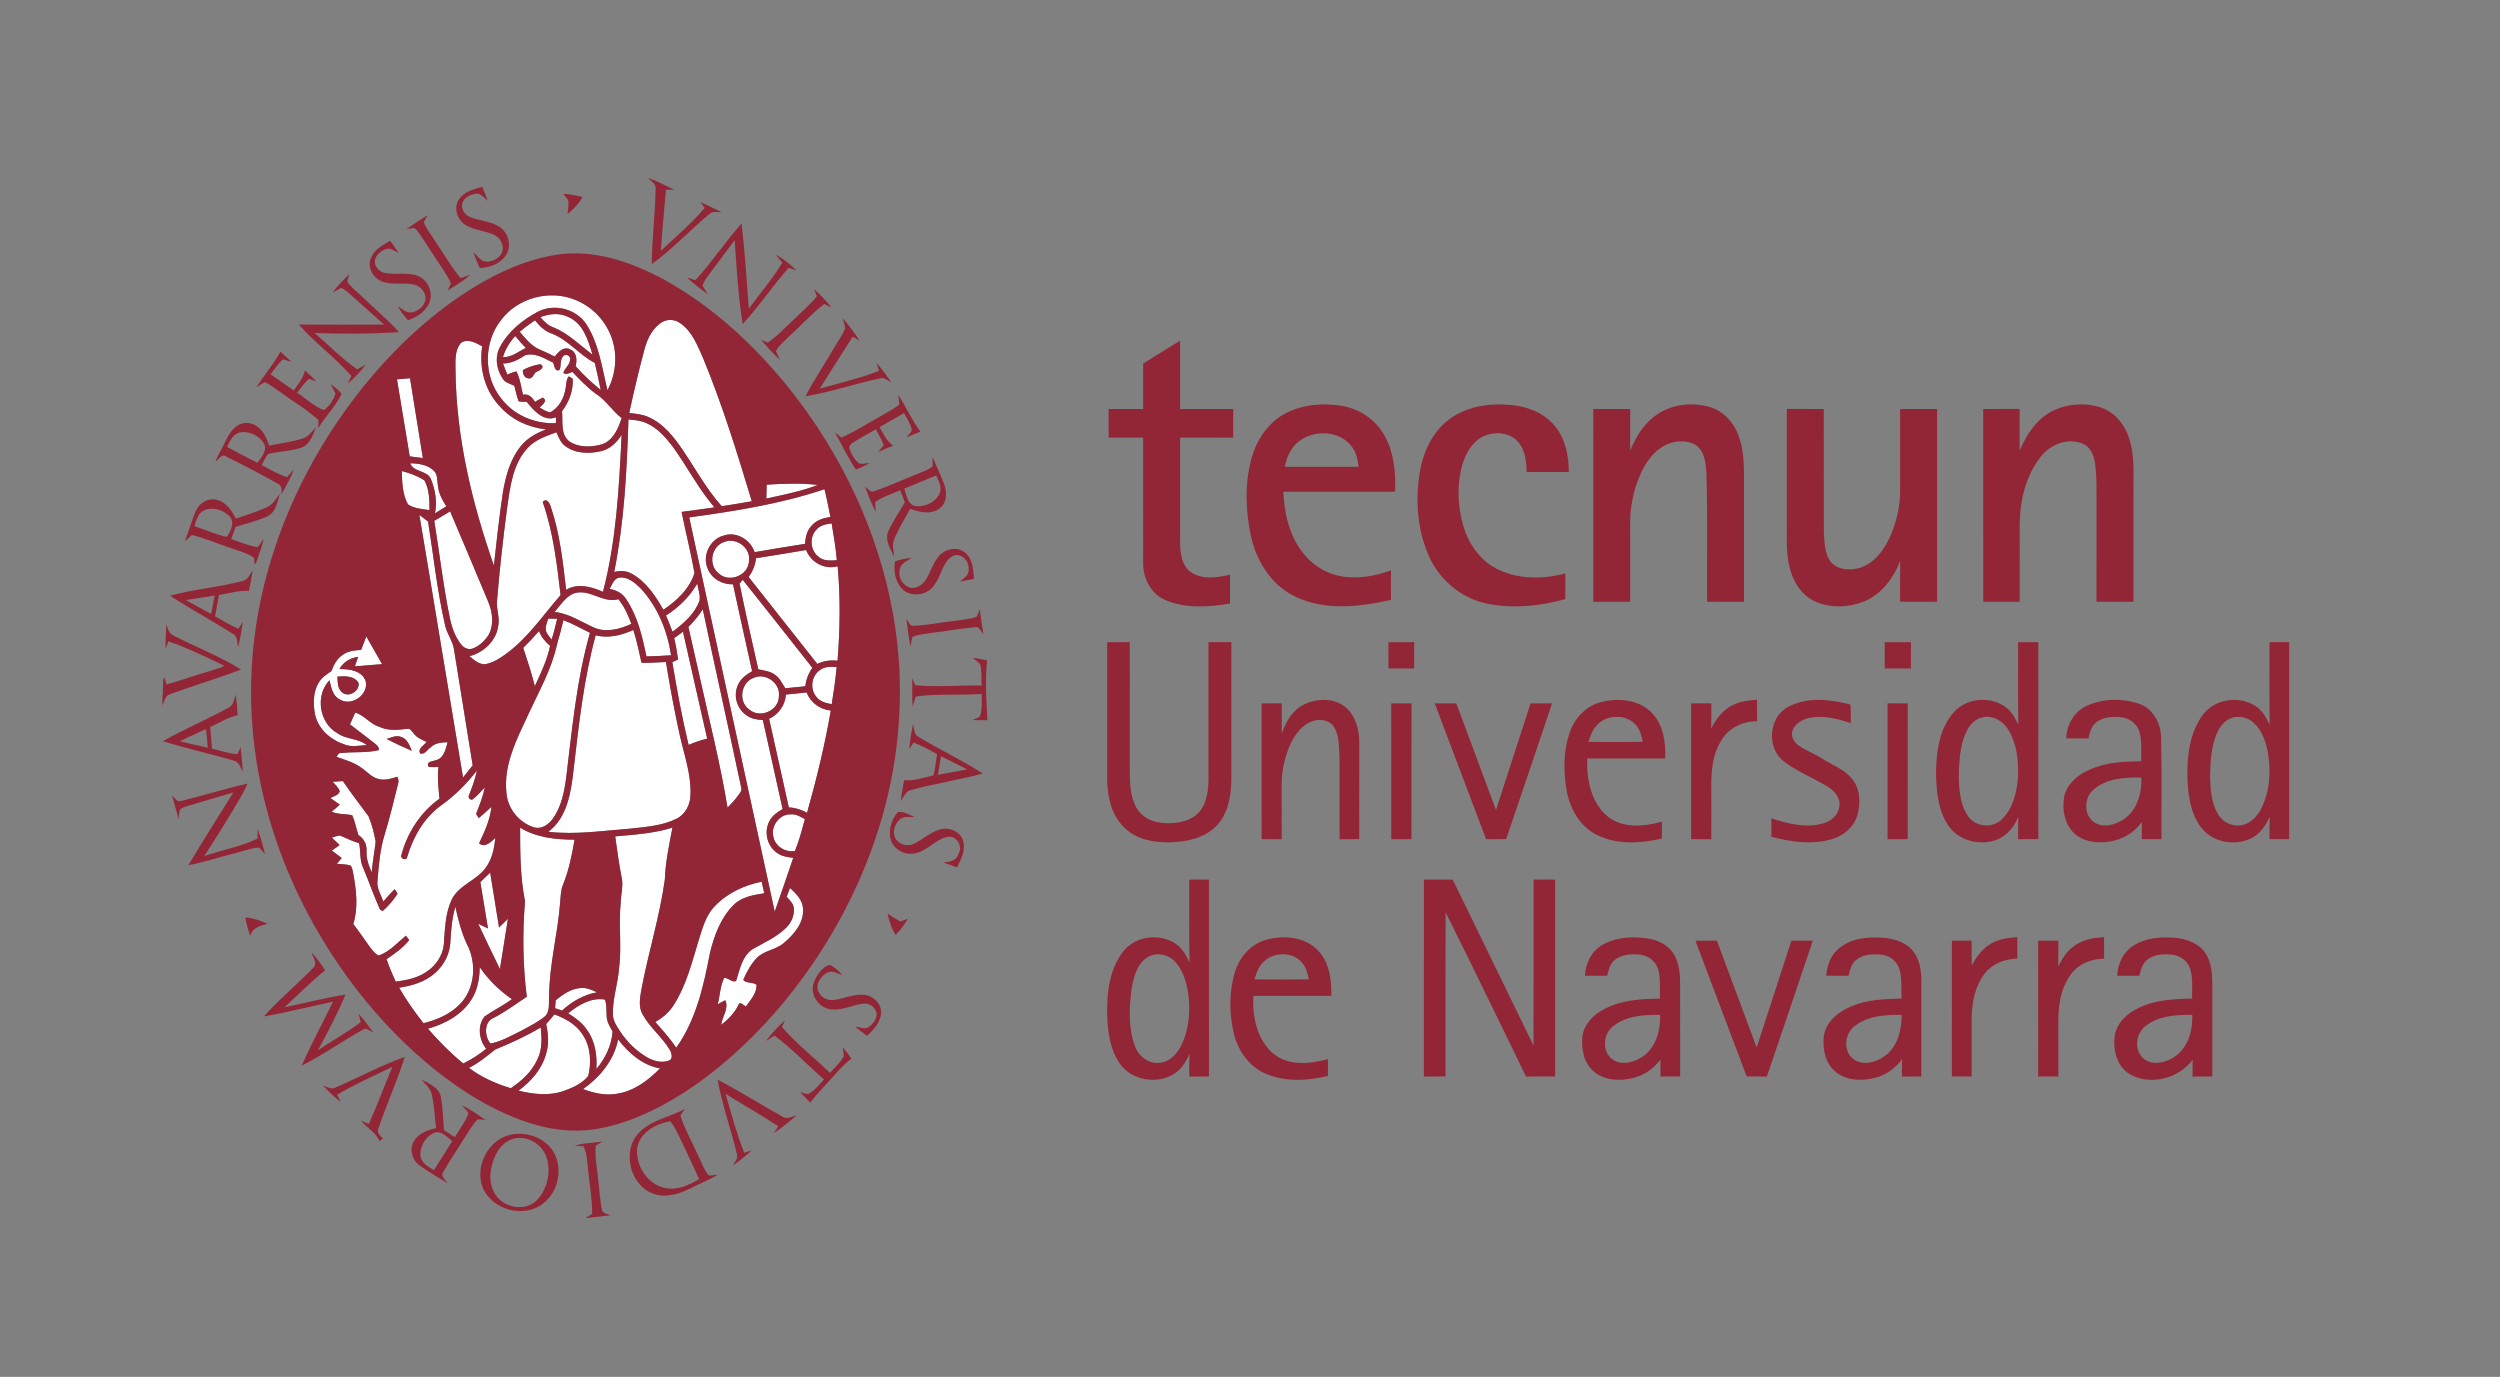 <?xml version="1.0" encoding="UTF-8" ?>
<!DOCTYPE svg PUBLIC "-//W3C//DTD SVG 1.1//EN" "http://www.w3.org/Graphics/SVG/1.1/DTD/svg11.dtd">
<svg width="1340pt" height="738pt" viewBox="0 0 1340 738" version="1.1" xmlns="http://www.w3.org/2000/svg">
<rect x="0" y="0" width="1340" height="738" fill="#808080" stroke="none"/>
<g id="#ffffffff">
<path fill="#ffffff" opacity="1.00" d=" M 268.58 171.53 C 277.48 159.62 294.57 155.07 308.29 160.71 C 317.36 164.28 324.70 171.93 327.88 181.14 C 331.12 190.27 330.17 200.68 325.59 209.18 C 322.68 197.16 321.08 184.34 314.24 173.74 C 308.73 165.44 296.92 162.51 288.13 167.17 C 279.99 171.54 272.35 177.72 267.99 186.01 C 264.86 191.73 266.29 198.92 270.14 203.91 C 271.67 205.35 273.82 205.88 275.69 206.76 C 276.43 209.55 276.96 212.40 277.98 215.11 C 279.38 215.38 280.81 215.45 282.25 215.33 C 285.99 219.94 291.40 226.31 298.05 223.65 C 298.02 224.43 297.97 226.01 297.94 226.80 C 286.75 227.36 275.35 222.50 268.56 213.50 C 259.09 201.63 259.13 183.40 268.58 171.53 Z" />
<path fill="#ffffff" opacity="1.00" d=" M 289.63 169.99 C 294.51 168.11 300.16 167.48 304.92 170.06 C 312.76 173.58 315.26 182.60 317.61 190.10 C 310.78 184.99 304.64 178.71 296.60 175.45 C 293.69 174.49 291.56 172.25 289.63 169.99 Z" />
<path fill="#ffffff" opacity="1.00" d=" M 278.58 177.84 C 281.18 175.61 283.93 173.59 286.76 171.67 C 289.20 174.83 292.15 177.68 296.05 178.92 C 304.78 182.38 310.57 190.28 318.80 194.53 C 319.97 199.35 321.02 204.20 322.00 209.07 C 317.21 205.13 312.60 200.98 308.55 196.28 C 309.34 193.08 309.25 188.79 305.68 187.32 C 302.29 185.38 299.22 188.62 297.36 191.12 C 294.74 189.79 292.09 188.54 289.39 187.40 C 284.81 185.52 281.68 181.50 278.58 177.84 Z" />
<path fill="#ffffff" opacity="1.00" d=" M 353.56 173.54 C 356.61 170.90 361.43 170.82 364.64 173.24 C 371.05 177.65 373.85 185.26 376.91 192.08 C 387.21 217.03 395.19 242.86 402.96 268.69 C 397.60 269.59 392.24 270.55 386.86 271.33 C 377.60 261.09 371.44 248.61 363.36 237.51 C 359.11 231.82 354.10 226.28 347.43 223.47 C 344.23 222.05 340.71 221.76 337.28 221.36 C 339.57 210.52 342.11 199.73 344.97 189.03 C 346.37 183.23 348.66 177.28 353.56 173.54 Z" />
<path fill="#ffffff" opacity="1.00" d=" M 276.13 180.08 C 277.95 182.29 279.83 184.46 281.85 186.49 C 277.86 188.44 274.28 191.57 269.56 191.43 C 270.81 187.16 273.24 183.41 276.13 180.08 Z" />
<path fill="#ffffff" opacity="1.00" d=" M 246.95 183.91 C 250.49 181.15 255.11 183.79 258.47 185.60 C 256.65 197.10 259.86 209.52 268.05 217.98 C 274.31 225.01 283.34 229.18 292.65 230.12 C 287.61 232.15 282.59 234.79 279.15 239.13 C 273.46 246.13 271.08 255.12 269.56 263.85 C 267.63 276.91 266.13 290.03 264.73 303.15 C 253.01 269.71 244.59 234.71 244.16 199.12 C 244.16 194.04 243.51 188.10 246.95 183.91 Z" />
<path fill="#ffffff" opacity="1.00" d=" M 281.36 190.47 C 286.71 188.68 291.86 192.23 296.56 194.40 C 297.00 195.98 297.71 200.09 300.12 197.97 C 300.75 195.66 300.14 192.82 301.87 190.92 C 303.23 189.28 306.11 190.81 305.56 192.84 C 305.45 195.68 302.57 197.28 301.97 199.96 C 303.59 201.03 305.23 199.96 306.76 199.31 C 310.66 203.38 314.57 207.51 319.13 210.88 C 324.68 214.32 328.05 220.15 333.21 224.10 C 331.34 229.82 328.57 236.39 322.26 238.28 C 316.56 239.80 309.72 239.97 304.78 236.29 C 300.33 232.31 301.78 225.70 301.25 220.40 C 304.99 215.43 307.41 209.27 306.95 202.98 C 306.44 202.66 305.44 202.03 304.93 201.72 C 303.35 203.39 303.64 205.84 303.20 207.93 C 302.48 213.19 299.66 218.57 294.82 221.08 C 292.81 220.62 291.06 219.48 289.29 218.50 C 290.54 216.84 293.81 215.05 291.02 213.11 C 289.54 213.75 288.16 214.58 286.78 215.38 C 285.27 213.06 283.41 210.92 280.34 211.56 C 279.24 207.39 278.82 202.92 276.77 199.06 C 275.10 199.45 273.53 200.13 271.95 200.76 C 271.11 198.80 270.32 196.82 269.59 194.82 C 273.98 194.81 277.82 192.87 281.36 190.47 M 280.29 198.31 C 280.01 200.14 281.08 202.61 283.09 202.79 C 285.25 203.33 285.97 200.82 287.08 199.51 C 288.82 198.89 292.66 196.97 289.66 195.20 C 286.40 195.68 283.21 196.80 280.29 198.31 Z" />
<path fill="#ffffff" opacity="1.00" d=" M 212.78 203.34 C 215.11 203.13 217.44 202.93 219.77 202.74 C 222.01 217.02 224.42 231.27 226.66 245.54 C 224.32 245.20 221.97 244.90 219.62 244.61 C 217.37 230.85 215.03 217.10 212.78 203.34 Z" />
<path fill="#ffffff" opacity="1.00" d=" M 336.84 224.83 C 340.04 225.12 343.32 225.37 346.30 226.71 C 352.29 229.26 356.72 234.32 360.59 239.39 C 368.32 250.06 374.33 261.92 382.95 271.95 C 377.08 272.80 371.21 273.63 365.33 274.38 C 367.53 285.31 370.29 296.15 372.25 307.13 C 369.63 315.62 362.75 322.00 355.57 326.84 C 351.33 319.37 346.31 311.72 338.56 307.51 C 335.72 305.85 332.34 305.80 329.22 306.59 C 334.57 279.69 336.04 252.19 336.84 224.83 Z" />
<path fill="#ffffff" opacity="1.00" d=" M 283.44 239.47 C 287.47 235.42 293.03 233.66 298.24 231.70 C 299.42 234.37 300.50 237.29 302.96 239.08 C 308.54 243.32 316.24 243.34 322.77 241.66 C 327.31 240.43 330.71 236.92 333.19 233.08 C 331.84 261.28 330.36 289.80 323.20 317.23 C 317.06 314.47 309.66 312.39 303.45 316.13 C 301.70 301.23 300.13 286.11 295.27 271.84 C 294.77 269.88 292.99 266.58 290.89 269.08 C 296.54 285.12 298.49 302.14 300.48 318.96 C 291.10 329.67 283.08 341.80 271.46 350.32 C 268.03 352.79 264.35 355.28 260.10 356.00 C 256.67 356.21 254.04 353.75 251.62 351.70 C 259.44 349.80 266.26 343.13 267.14 334.94 C 267.84 330.63 265.99 326.41 266.40 322.10 C 267.76 305.38 269.63 288.71 271.84 272.08 C 273.43 260.69 274.93 248.01 283.44 239.47 Z" />
<path fill="#ffffff" opacity="1.00" d=" M 219.86 248.31 C 224.34 248.41 229.31 249.09 232.64 252.39 C 234.65 254.45 234.22 257.56 234.70 260.17 C 235.06 264.29 237.03 267.98 239.23 271.39 C 237.18 272.62 235.13 273.87 233.12 275.17 C 234.39 269.09 233.34 262.68 231.05 256.98 C 229.18 251.96 221.60 253.25 219.86 248.31 Z" />
<path fill="#ffffff" opacity="1.00" d=" M 218.67 270.34 C 215.71 264.95 215.47 258.50 215.41 252.48 C 219.62 253.59 223.81 255.10 227.48 257.48 C 230.14 262.28 230.22 268.05 230.20 273.41 C 226.31 272.80 222.01 272.64 218.67 270.34 Z" />
<path fill="#ffffff" opacity="1.00" d=" M 410.95 259.79 C 420.08 259.19 429.29 258.84 438.40 259.94 C 429.47 263.34 420.07 265.20 410.75 267.21 C 410.78 264.73 410.84 262.26 410.95 259.79 Z" />
<path fill="#ffffff" opacity="1.00" d=" M 369.42 277.33 C 393.87 273.95 418.46 270.12 441.91 262.20 C 443.16 267.12 444.12 272.10 445.11 277.08 C 441.33 277.64 437.42 278.82 434.93 281.90 C 432.42 284.46 431.79 288.07 431.47 291.49 C 422.47 292.98 413.46 294.37 404.49 295.95 C 402.27 289.38 394.82 284.73 388.00 287.03 C 380.66 288.90 376.20 297.72 379.31 304.68 C 381.34 310.20 387.17 313.37 392.89 313.20 C 396.23 328.74 399.72 344.25 403.14 359.77 C 399.77 361.67 396.42 364.23 395.18 368.06 C 393.13 373.43 395.18 379.92 399.87 383.22 C 402.41 385.28 405.75 385.73 408.91 385.99 C 412.48 401.87 416.01 417.75 419.49 433.65 C 416.89 435.20 414.20 436.91 412.71 439.64 C 409.34 445.18 410.88 453.04 416.12 456.87 C 418.66 458.97 422.02 459.44 425.19 459.79 C 421.91 469.42 418.65 479.06 415.25 488.66 C 399.91 418.23 384.71 347.77 369.42 277.33 Z" />
<path fill="#ffffff" opacity="1.00" d=" M 232.76 279.17 C 235.59 277.47 238.41 275.76 241.26 274.09 C 248.15 290.22 254.95 306.39 261.70 322.58 C 263.95 328.01 264.85 334.56 262.08 339.97 C 260.12 343.21 257.20 346.05 253.66 347.50 C 251.38 348.50 248.82 347.47 247.34 345.62 C 243.94 341.48 242.15 336.29 241.10 331.10 C 237.50 313.93 235.62 296.46 232.76 279.17 Z" />
<path fill="#ffffff" opacity="1.00" d=" M 224.77 275.99 C 226.29 277.21 227.86 278.37 229.43 279.53 C 232.41 298.02 234.31 316.71 238.54 334.97 C 239.45 339.71 242.80 343.57 243.39 348.39 C 246.66 369.01 250.10 389.61 253.36 410.24 C 251.65 412.42 249.93 414.59 248.18 416.74 C 240.29 369.84 232.70 322.89 224.77 275.99 Z" />
<path fill="#ffffff" opacity="1.00" d=" M 437.25 284.28 C 439.23 281.61 442.66 280.91 445.77 280.56 C 446.89 287.10 447.96 293.65 448.54 300.26 C 445.18 300.54 441.33 300.80 438.64 298.36 C 434.41 295.06 433.77 288.35 437.25 284.28 Z" />
<path fill="#ffffff" opacity="1.00" d=" M 388.28 290.46 C 394.82 287.81 402.70 293.91 401.43 300.96 C 400.99 308.72 390.34 312.65 384.95 307.08 C 379.44 302.52 381.41 292.53 388.28 290.46 Z" />
<path fill="#ffffff" opacity="1.00" d=" M 405.25 299.19 C 414.20 297.79 423.13 296.32 432.06 294.80 C 434.65 301.43 441.99 305.53 448.98 303.51 C 450.52 320.35 450.27 337.31 448.92 354.15 C 445.20 353.74 441.44 354.15 438.09 355.89 C 425.81 340.36 413.56 324.83 401.28 309.30 C 403.39 306.29 404.85 302.87 405.25 299.19 Z" />
<path fill="#ffffff" opacity="1.00" d=" M 326.75 315.69 C 328.08 313.40 328.99 310.00 332.05 309.58 C 336.63 309.07 340.39 312.43 343.43 315.41 C 352.50 325.22 357.72 338.13 359.70 351.23 C 355.31 351.54 350.92 351.73 346.52 351.83 C 344.28 341.28 341.80 330.37 335.73 321.28 C 333.79 318.06 330.38 316.27 326.75 315.69 Z" />
<path fill="#ffffff" opacity="1.00" d=" M 396.39 312.75 C 396.82 312.26 397.68 311.28 398.11 310.79 C 410.64 326.44 423.02 342.22 435.43 357.96 C 433.35 360.90 432.04 364.27 431.64 367.85 C 428.06 368.10 424.50 368.65 420.92 368.92 C 419.21 366.40 418.00 363.38 415.35 361.66 C 412.78 359.69 409.45 359.49 406.43 358.73 C 403.01 343.43 399.45 328.13 396.39 312.75 Z" />
<path fill="#ffffff" opacity="1.00" d=" M 356.99 329.89 C 363.81 325.58 369.68 319.79 373.74 312.79 C 374.12 315.82 375.51 318.88 374.94 321.95 C 372.38 329.08 366.37 334.21 360.46 338.61 C 359.34 335.69 358.20 332.77 356.99 329.89 Z" />
<path fill="#ffffff" opacity="1.00" d=" M 297.24 328.03 C 300.46 324.34 303.19 319.61 308.03 317.90 C 316.24 315.59 323.22 323.53 331.45 321.17 C 334.66 325.05 336.64 329.71 338.43 334.37 C 332.14 337.35 324.54 339.29 317.91 336.19 C 311.18 333.10 304.81 328.80 297.24 328.03 Z" />
<path fill="#ffffff" opacity="1.00" d=" M 368.97 336.01 C 371.90 333.17 374.49 330.02 376.70 326.59 C 383.40 358.46 390.55 390.25 397.28 422.12 C 397.85 423.66 396.67 424.87 395.89 426.06 C 394.13 428.53 392.05 430.74 389.96 432.92 C 386.16 409.58 380.29 386.66 375.21 363.58 C 373.13 354.39 371.06 345.20 368.97 336.01 Z" />
<path fill="#ffffff" opacity="1.00" d=" M 293.86 331.55 C 295.45 331.57 297.04 331.61 298.64 331.66 C 297.77 335.41 296.85 339.15 295.68 342.82 C 294.70 341.54 293.61 340.32 292.87 338.88 C 291.89 336.42 293.15 333.89 293.86 331.55 Z" />
<path fill="#ffffff" opacity="1.00" d=" M 302.00 332.41 C 306.93 334.27 311.51 336.89 316.23 339.20 C 309.08 364.27 306.72 390.33 303.56 416.11 C 302.54 424.10 301.00 432.43 296.13 439.06 C 293.95 442.06 290.24 444.50 286.40 443.53 C 278.34 441.03 272.15 433.59 271.47 425.14 C 269.73 410.10 276.96 396.24 283.10 383.05 C 288.78 370.72 295.68 358.73 298.57 345.34 C 299.82 341.05 300.95 336.74 302.00 332.41 Z" />
<path fill="#ffffff" opacity="1.00" d=" M 319.28 340.51 C 326.12 342.29 333.19 340.53 339.46 337.65 C 341.31 343.41 342.56 349.34 343.84 355.25 C 348.21 355.34 352.58 355.02 356.94 354.83 C 359.10 367.97 361.48 381.07 364.36 394.07 C 366.71 404.59 370.52 415.02 370.11 425.94 C 370.04 431.11 367.49 436.39 362.74 438.78 C 355.07 442.64 346.29 443.20 337.90 444.15 C 323.28 445.23 308.60 447.55 293.93 445.84 C 304.29 437.99 306.10 424.16 307.49 412.15 C 310.26 388.10 312.91 363.92 319.28 340.51 Z" />
<path fill="#ffffff" opacity="1.00" d=" M 280.44 347.23 C 283.39 344.34 286.25 341.36 288.95 338.23 C 290.07 341.44 292.29 344.02 294.85 346.18 C 293.30 353.78 289.88 360.79 286.68 367.79 C 284.91 360.85 282.71 354.03 280.44 347.23 Z" />
<path fill="#ffffff" opacity="1.00" d=" M 361.36 342.05 C 362.94 340.90 364.51 339.75 366.08 338.59 C 370.44 357.69 374.68 376.82 379.06 395.92 C 375.62 396.70 372.31 397.89 369.08 399.28 C 365.55 384.62 362.85 369.78 360.37 354.92 C 361.39 354.45 362.42 353.98 363.44 353.50 C 362.95 349.64 362.27 345.82 361.36 342.05 Z" />
<path fill="#ffffff" opacity="1.00" d=" M 193.55 348.36 C 194.47 345.94 195.41 343.54 196.35 341.13 C 199.13 346.10 202.00 351.02 204.80 355.99 C 199.93 356.32 195.08 356.76 190.22 357.14 C 190.82 355.45 191.42 353.75 191.99 352.05 C 187.81 352.65 184.00 354.80 181.96 358.60 C 187.13 358.58 194.10 359.38 196.01 365.13 C 197.66 372.45 188.39 378.84 182.05 374.88 C 178.19 372.95 177.52 368.35 176.62 364.61 C 168.78 372.67 171.07 387.72 180.99 393.06 C 185.67 396.46 192.11 395.65 196.55 399.35 C 192.44 399.65 188.07 400.65 184.16 398.84 C 176.69 396.32 170.13 390.21 168.70 382.23 C 167.85 376.77 167.85 370.71 170.84 365.85 C 172.43 363.17 175.07 361.40 177.63 359.74 C 178.84 356.54 180.41 353.30 183.29 351.28 C 186.18 348.95 189.98 348.58 193.55 348.36 M 180.83 362.69 C 181.06 365.50 180.81 368.84 183.16 370.89 C 186.49 374.34 192.98 370.48 192.19 366.04 C 189.94 362.16 184.73 362.31 180.83 362.69 Z" />
<path fill="#ffffff" opacity="1.00" d=" M 439.38 359.24 C 441.94 357.20 445.36 357.28 448.45 357.53 C 447.83 364.19 446.89 370.82 445.81 377.42 C 442.79 376.92 439.51 376.12 437.59 373.52 C 434.02 369.38 434.88 362.36 439.38 359.24 Z" />
<path fill="#ffffff" opacity="1.00" d=" M 404.21 363.23 C 410.50 360.55 418.25 366.15 417.50 372.99 C 417.68 380.75 407.47 385.34 401.64 380.36 C 395.50 376.10 397.09 365.49 404.21 363.23 Z" />
<path fill="#ffffff" opacity="1.00" d=" M 421.25 372.29 C 424.94 371.94 428.64 371.55 432.33 371.16 C 434.48 376.59 439.51 380.31 445.32 380.86 C 442.11 399.35 437.68 417.61 432.58 435.67 C 429.57 433.96 426.26 432.93 422.80 432.77 C 419.26 416.94 415.76 401.10 412.24 385.27 C 417.35 382.87 420.86 377.96 421.25 372.29 Z" />
<path fill="#ffffff" opacity="1.00" d=" M 190.38 381.95 C 195.34 383.38 198.40 388.09 203.34 389.60 C 208.02 391.76 213.20 391.29 218.15 390.66 C 220.00 390.18 220.76 392.23 221.85 393.26 C 223.53 395.49 226.22 396.49 228.65 397.68 C 227.32 399.52 223.72 401.20 225.22 403.84 C 227.66 404.61 228.93 401.86 230.68 400.72 C 233.10 398.23 236.63 397.87 239.91 397.86 C 238.92 401.39 238.07 406.05 234.08 407.35 C 232.17 408.11 227.89 408.02 229.89 411.12 C 231.59 411.26 233.30 411.14 235.01 411.08 C 234.33 416.75 235.03 422.43 235.57 428.08 C 225.55 435.27 218.38 446.15 215.23 458.03 C 214.09 460.17 217.97 461.87 218.31 459.13 C 221.52 448.45 227.36 438.19 236.57 431.60 C 243.82 426.42 250.18 420.06 255.61 413.00 C 254.74 417.57 253.09 421.90 251.38 426.21 C 250.53 427.68 252.60 429.64 253.86 428.01 C 256.16 426.33 257.87 424.01 259.87 422.01 C 258.97 426.64 257.23 431.02 255.51 435.39 C 254.75 436.61 256.17 437.49 256.67 438.48 C 258.97 436.55 261.16 434.50 263.39 432.48 C 262.70 439.43 259.75 445.77 256.79 451.98 C 259.86 454.78 263.29 451.13 265.52 449.11 C 264.94 454.51 263.86 460.08 260.70 464.62 C 255.89 471.88 246.10 474.12 242.15 482.12 C 238.64 489.57 238.49 498.02 237.90 506.09 C 237.36 512.34 233.39 517.90 228.16 521.19 C 223.38 524.32 217.66 525.45 212.09 526.16 C 210.28 522.23 208.60 518.24 207.18 514.16 C 211.55 511.16 216.01 508.06 219.34 503.89 C 218.78 503.06 218.19 502.27 217.57 501.51 C 212.97 505.34 208.78 510.13 203.01 512.18 C 200.93 511.26 199.61 509.32 198.26 507.61 C 195.28 503.52 192.52 499.28 189.37 495.32 C 192.11 486.47 190.96 477.07 189.32 468.13 C 188.96 466.71 188.88 465.15 187.99 463.95 C 185.59 463.18 183.03 463.26 180.56 462.99 C 181.44 461.95 182.31 460.91 183.17 459.87 C 181.44 458.49 179.56 457.31 177.86 455.91 C 179.23 454.89 180.65 453.93 182.04 452.94 C 180.67 451.60 179.25 450.32 177.89 448.99 C 179.25 448.41 180.69 448.02 182.16 447.83 C 185.61 449.17 188.86 450.99 192.47 451.94 C 193.46 456.37 192.61 461.14 194.72 465.31 C 197.81 472.62 200.35 480.18 203.64 487.40 C 203.98 487.65 204.66 488.14 205.00 488.39 C 208.13 485.72 210.86 482.52 213.07 479.06 C 212.66 478.17 212.13 477.35 211.48 476.62 C 209.37 478.73 207.40 480.99 205.43 483.23 C 204.24 479.57 201.79 476.05 202.32 472.05 C 203.04 463.72 203.65 455.27 206.20 447.25 C 208.92 438.20 211.17 429.02 213.44 419.86 C 213.86 418.65 213.43 417.46 213.02 416.34 C 209.81 417.25 206.42 418.51 203.06 417.56 C 199.21 416.81 196.73 413.51 193.60 411.46 C 189.64 408.58 184.88 407.26 180.32 405.65 C 181.04 404.77 181.51 403.33 182.94 403.62 C 189.61 402.85 196.52 403.67 203.05 402.06 C 203.34 400.02 201.43 399.01 200.12 397.88 C 195.93 394.68 191.75 391.48 187.58 388.26 C 188.49 386.14 189.41 384.04 190.38 381.95 M 207.24 396.06 C 211.65 398.37 216.16 400.46 220.72 402.46 C 219.57 399.52 218.26 395.94 214.89 394.95 C 212.30 393.98 209.70 395.31 207.24 396.06 Z" />
<path fill="#ffffff" opacity="1.00" d=" M 178.32 419.03 C 180.13 418.92 181.95 418.79 183.76 418.65 C 188.16 425.08 192.92 431.25 197.52 437.53 C 199.39 441.81 200.43 446.44 201.36 451.01 C 200.78 456.55 199.66 462.04 199.27 467.61 C 197.64 463.93 196.18 460.08 196.47 455.98 C 196.65 452.53 194.97 449.39 192.09 447.56 C 190.95 444.04 190.27 440.36 188.80 436.96 C 185.14 436.15 181.24 436.68 177.75 435.03 C 179.24 433.84 180.72 432.62 182.11 431.31 C 180.46 430.08 178.78 428.90 177.08 427.77 C 178.83 426.69 181.57 426.32 182.11 424.01 C 181.31 422.04 179.72 420.57 178.32 419.03 Z" />
<path fill="#ffffff" opacity="1.00" d=" M 414.53 448.51 C 413.00 442.74 417.85 436.20 423.93 436.50 C 426.70 436.22 429.10 437.79 431.43 439.05 C 429.84 444.78 428.39 450.60 426.10 456.10 C 421.01 457.09 415.51 453.66 414.53 448.51 Z" />
<path fill="#ffffff" opacity="1.00" d=" M 278.78 443.63 C 287.51 448.98 297.95 450.04 307.97 450.07 C 306.55 458.17 304.97 466.31 301.88 473.97 C 300.50 477.11 300.55 480.58 300.23 483.93 C 298.94 500.70 294.39 517.12 294.34 534.00 C 293.95 537.65 295.04 542.26 291.87 544.94 C 288.09 548.02 283.64 550.15 279.39 552.49 C 274.03 555.06 268.79 558.28 262.87 559.33 C 259.69 555.55 259.25 547.63 264.62 545.58 C 270.86 542.33 276.53 538.14 282.36 534.24 C 280.22 517.29 280.01 500.08 281.40 483.06 C 278.82 470.09 278.80 456.80 278.78 443.63 Z" />
<path fill="#ffffff" opacity="1.00" d=" M 329.75 448.31 C 340.05 447.36 350.51 446.73 360.44 443.60 C 358.69 452.84 356.67 462.07 356.35 471.50 C 353.55 491.76 347.26 511.32 343.60 531.41 C 342.96 535.42 342.26 539.86 344.37 543.59 C 348.24 550.79 355.05 555.88 359.13 562.94 C 360.03 564.58 360.87 567.71 358.50 568.47 C 354.73 569.95 350.42 568.72 347.01 566.83 C 341.06 563.37 335.99 558.44 332.27 552.66 C 330.59 550.02 328.59 547.28 328.55 544.02 C 328.19 535.58 331.17 527.49 331.80 519.12 C 333.33 507.44 331.49 495.65 332.69 483.94 C 332.82 479.31 334.23 474.66 333.15 470.06 C 331.70 462.86 330.80 455.57 329.75 448.31 Z" />
<path fill="#ffffff" opacity="1.00" d=" M 257.47 472.81 C 259.24 471.14 261.00 469.43 262.74 467.73 C 264.28 477.54 265.92 487.34 267.49 497.15 C 269.07 495.58 270.65 494.02 272.24 492.46 C 270.79 501.44 269.46 510.44 267.96 519.41 C 263.97 511.37 260.17 503.22 256.30 495.11 C 258.06 495.95 259.81 496.81 261.56 497.66 C 260.18 489.38 258.87 481.09 257.47 472.81 Z" />
<path fill="#ffffff" opacity="1.00" d=" M 382.90 485.94 C 389.55 478.82 398.76 474.49 408.23 472.58 C 408.72 474.64 409.18 476.70 409.66 478.78 C 403.85 479.73 397.47 480.69 393.17 485.12 C 386.30 491.89 382.90 501.34 380.60 510.50 C 377.18 528.27 373.18 546.63 362.44 561.60 C 359.18 556.62 355.14 552.24 351.24 547.77 C 355.31 545.51 358.87 542.35 361.32 538.37 C 367.86 528.07 370.79 516.06 374.32 504.52 C 376.40 498.04 378.09 491.04 382.90 485.94 Z" />
<path fill="#ffffff" opacity="1.00" d=" M 421.64 480.68 C 422.21 479.09 422.81 477.51 423.43 475.94 C 426.66 478.92 430.19 482.37 430.43 487.06 C 430.96 494.53 425.70 500.76 420.33 505.27 C 416.05 509.16 409.60 509.33 405.55 513.54 C 402.43 516.91 400.16 521.02 398.38 525.23 C 400.17 527.32 403.49 526.18 405.52 527.87 C 405.64 532.45 402.24 535.95 399.83 539.48 C 398.67 539.03 396.73 536.41 395.82 538.57 C 393.81 542.98 390.30 546.37 386.56 549.34 C 387.04 544.96 390.87 540.43 388.74 536.11 C 387.38 536.81 386.03 537.53 384.69 538.27 C 385.93 533.57 385.99 528.47 388.18 524.08 C 390.36 524.10 392.85 526.99 394.59 525.71 C 396.51 519.62 397.79 512.37 403.56 508.63 C 409.68 505.22 416.23 502.27 421.33 497.34 C 424.06 494.71 425.75 490.88 425.52 487.07 C 425.39 484.39 423.33 482.50 421.64 480.68 Z" />
<path fill="#ffffff" opacity="1.00" d=" M 241.39 505.08 C 241.76 498.67 242.22 492.21 244.07 486.02 C 245.55 492.79 247.25 499.56 250.18 505.87 C 255.64 516.03 254.75 530.04 246.36 538.40 C 241.16 543.70 234.09 546.68 226.98 548.43 C 222.23 542.37 217.75 536.09 213.92 529.41 C 220.93 528.36 228.11 526.25 233.43 521.33 C 238.01 517.19 241.08 511.29 241.39 505.08 Z" />
<path fill="#ffffff" opacity="1.00" d=" M 257.13 518.42 C 261.78 525.14 267.67 530.96 274.41 535.57 C 269.74 538.95 264.53 541.52 259.80 544.77 C 255.70 549.67 256.73 557.35 260.59 562.13 C 256.84 565.26 252.67 567.86 248.29 570.03 C 241.40 564.42 235.19 558.06 229.36 551.38 C 238.50 548.81 247.59 543.98 252.71 535.69 C 256.03 530.59 257.04 524.41 257.13 518.42 Z" />
<path fill="#ffffff" opacity="1.00" d=" M 297.85 536.12 C 301.69 533.04 305.97 529.98 311.05 529.61 C 314.20 529.19 317.17 530.58 319.96 531.87 C 312.87 533.16 306.51 536.82 301.26 541.66 C 300.01 541.24 298.77 540.83 297.53 540.42 C 297.64 538.98 297.75 537.55 297.85 536.12 Z" />
<path fill="#ffffff" opacity="1.00" d=" M 304.53 543.12 C 310.08 538.65 316.79 534.55 324.24 535.76 C 325.33 538.79 324.95 542.02 325.21 545.17 C 325.41 548.02 327.04 550.46 328.34 552.92 C 327.83 560.41 324.41 567.32 319.65 573.00 C 320.11 565.79 319.07 558.18 314.74 552.20 C 312.22 548.29 308.39 545.57 304.53 543.12 Z" />
<path fill="#ffffff" opacity="1.00" d=" M 292.74 548.85 C 294.31 547.24 295.76 545.53 297.10 543.73 C 303.03 545.80 308.82 549.13 312.30 554.53 C 316.61 560.96 317.04 569.28 315.35 576.63 C 312.05 580.89 306.75 583.15 301.78 584.88 C 294.04 587.51 285.72 586.48 277.95 584.60 C 284.64 579.63 290.54 573.01 292.71 564.79 C 294.38 559.60 293.84 554.08 292.74 548.85 Z" />
<path fill="#ffffff" opacity="1.00" d=" M 265.47 562.53 C 273.81 559.10 282.03 555.35 289.80 550.73 C 290.49 556.49 290.70 562.64 287.99 567.96 C 285.07 574.47 279.60 579.37 273.78 583.29 C 265.78 580.85 258.04 577.46 251.35 572.37 C 256.55 569.81 260.95 566.07 265.47 562.53 Z" />
<path fill="#ffffff" opacity="1.00" d=" M 331.30 557.08 C 336.83 564.41 344.46 571.03 353.77 572.66 C 347.52 579.03 339.93 584.79 330.90 586.22 C 324.68 587.38 318.35 585.96 312.54 583.75 C 321.57 577.34 329.19 568.21 331.30 557.08 Z" />
</g>
<g id="#932636ff">
<path fill="#932636" opacity="1.00" d=" M 347.47 95.39 C 352.30 97.15 356.90 99.48 361.47 101.83 C 359.97 101.77 358.47 101.70 356.97 101.62 C 355.88 112.55 355.06 123.51 354.18 134.46 C 362.17 126.96 370.61 119.81 377.72 111.46 C 377.13 110.66 375.95 109.06 375.36 108.26 C 379.15 110.03 382.96 111.77 386.68 113.69 C 384.64 113.92 382.24 112.98 380.53 114.49 C 369.89 123.21 360.54 133.54 349.34 141.58 C 349.47 128.05 351.19 114.57 351.43 101.03 C 351.65 98.40 348.84 97.19 347.47 95.39 Z" />
<path fill="#932636" opacity="1.00" d=" M 245.92 106.97 C 248.68 102.72 253.91 101.42 258.49 100.13 C 259.50 102.62 260.56 105.08 261.44 107.62 C 259.43 106.22 257.85 103.36 255.04 103.82 C 252.33 104.25 249.31 105.47 248.12 108.14 C 246.64 111.21 248.69 114.91 251.64 116.17 C 256.77 118.48 262.76 118.40 267.59 121.48 C 272.64 124.62 274.48 132.11 271.02 137.07 C 267.93 141.49 262.39 143.40 257.20 143.67 C 255.90 140.93 254.70 138.15 253.76 135.26 C 256.00 137.08 257.72 140.31 260.98 140.24 C 264.34 140.13 268.05 138.31 269.20 134.95 C 270.40 131.23 267.98 127.20 264.55 125.71 C 259.68 123.67 254.15 123.41 249.58 120.63 C 245.14 117.93 242.92 111.51 245.92 106.97 Z" />
<path fill="#932636" opacity="1.00" d=" M 301.87 103.85 C 305.35 104.18 308.84 104.64 312.20 105.64 C 310.24 109.25 307.41 112.25 304.17 114.73 C 304.40 112.50 304.86 110.27 304.67 108.02 C 304.32 106.32 302.81 105.22 301.87 103.85 Z" />
<path fill="#932636" opacity="1.00" d=" M 217.75 122.88 C 221.49 120.21 225.35 117.70 229.24 115.26 C 228.54 116.54 227.74 117.77 227.12 119.10 C 228.73 123.11 231.58 126.46 233.80 130.13 C 238.20 136.45 241.89 143.29 247.00 149.09 C 248.66 148.47 250.32 147.85 252.02 147.31 C 248.45 150.74 243.97 153.01 239.89 155.77 C 240.48 154.52 241.17 153.32 241.69 152.04 C 240.62 149.12 238.83 146.56 237.16 143.98 C 233.12 137.93 229.20 131.80 225.16 125.75 C 224.25 124.46 223.39 123.07 222.05 122.19 C 220.60 122.34 219.18 122.66 217.75 122.88 Z" />
<path fill="#932636" opacity="1.00" d=" M 372.74 150.18 C 381.55 140.51 388.80 129.54 397.49 119.78 C 399.24 134.96 400.25 150.24 401.37 165.49 C 407.29 157.20 414.12 149.51 419.33 140.75 C 418.14 139.37 416.96 137.98 415.88 136.52 C 419.99 138.68 423.59 141.75 426.93 144.96 C 425.52 144.51 424.11 144.05 422.72 143.58 C 414.06 153.24 406.89 164.17 398.09 173.72 C 395.66 158.88 394.84 143.82 393.79 128.83 C 389.50 134.27 385.51 139.93 381.32 145.44 C 379.55 147.83 377.59 150.17 376.53 152.99 C 377.41 154.58 378.34 156.14 379.34 157.67 C 375.51 154.92 371.75 152.05 368.31 148.82 C 369.78 149.25 371.27 149.72 372.74 150.18 Z" />
<path fill="#932636" opacity="1.00" d=" M 198.67 138.73 C 200.28 133.92 205.04 131.45 209.13 129.06 C 210.71 131.19 212.27 133.34 213.68 135.59 C 211.54 134.73 209.51 132.61 207.05 133.47 C 204.42 134.29 201.90 136.24 201.07 138.95 C 200.20 142.13 202.73 145.35 205.71 146.19 C 211.70 147.60 218.13 145.57 223.97 147.89 C 229.37 150.05 232.33 156.71 230.18 162.15 C 228.14 166.96 223.49 170.07 218.67 171.64 C 216.57 169.37 214.68 166.90 213.28 164.14 C 215.65 165.54 217.93 168.07 220.97 167.39 C 224.13 166.72 227.10 164.33 227.93 161.13 C 228.79 157.32 225.84 153.55 222.22 152.65 C 216.59 151.18 210.55 152.98 205.02 150.94 C 200.24 149.32 196.82 143.65 198.67 138.73 Z" />
<path fill="#932636" opacity="1.00" d=" M 297.49 136.67 C 317.88 133.25 338.28 140.30 356.01 149.91 C 382.26 164.43 404.63 185.23 423.29 208.55 C 450.98 243.32 470.64 284.73 478.58 328.55 C 486.06 369.46 482.32 412.21 468.56 451.42 C 456.89 485.05 438.51 516.29 415.10 543.09 C 400.69 559.43 384.39 574.24 366.01 586.00 C 351.70 595.06 336.00 602.52 319.16 605.21 C 307.13 607.14 294.76 605.52 283.25 601.74 C 264.51 595.62 247.58 584.98 232.28 572.71 C 206.20 551.50 184.67 524.93 168.23 495.67 C 151.97 466.64 140.81 434.62 136.56 401.57 C 133.05 374.78 134.22 347.42 139.86 321.00 C 148.03 282.78 165.07 246.63 188.46 215.38 C 204.90 193.44 224.49 173.68 247.25 158.28 C 262.49 148.16 279.29 139.68 297.49 136.67 M 268.58 171.53 C 259.13 183.40 259.09 201.63 268.56 213.50 C 275.35 222.50 286.75 227.36 297.94 226.80 C 297.97 226.01 298.02 224.43 298.05 223.65 C 291.40 226.31 285.99 219.94 282.25 215.33 C 280.81 215.45 279.38 215.38 277.98 215.11 C 276.96 212.40 276.43 209.55 275.69 206.76 C 273.82 205.88 271.67 205.35 270.14 203.91 C 266.29 198.92 264.86 191.73 267.99 186.01 C 272.35 177.72 279.99 171.54 288.13 167.17 C 296.92 162.51 308.73 165.44 314.24 173.74 C 321.08 184.34 322.68 197.16 325.59 209.18 C 330.17 200.68 331.12 190.27 327.88 181.14 C 324.70 171.93 317.36 164.28 308.29 160.71 C 294.57 155.07 277.48 159.62 268.58 171.53 M 289.63 169.99 C 291.56 172.25 293.69 174.49 296.60 175.45 C 304.64 178.71 310.78 184.99 317.61 190.10 C 315.26 182.60 312.76 173.58 304.92 170.06 C 300.16 167.48 294.51 168.11 289.63 169.99 M 278.58 177.84 C 281.68 181.50 284.81 185.52 289.39 187.40 C 292.09 188.54 294.74 189.79 297.36 191.12 C 299.22 188.62 302.29 185.38 305.68 187.32 C 309.25 188.79 309.34 193.08 308.55 196.28 C 312.60 200.98 317.21 205.13 322.00 209.07 C 321.02 204.20 319.97 199.35 318.80 194.53 C 310.57 190.28 304.78 182.38 296.05 178.92 C 292.15 177.68 289.20 174.83 286.76 171.67 C 283.93 173.59 281.18 175.61 278.58 177.84 M 353.56 173.54 C 348.66 177.28 346.37 183.23 344.97 189.03 C 342.11 199.73 339.57 210.52 337.28 221.36 C 340.71 221.76 344.23 222.05 347.43 223.47 C 354.10 226.28 359.11 231.82 363.36 237.51 C 371.44 248.61 377.60 261.09 386.86 271.33 C 392.24 270.55 397.60 269.59 402.96 268.69 C 395.19 242.86 387.21 217.03 376.91 192.08 C 373.85 185.26 371.05 177.65 364.64 173.24 C 361.43 170.82 356.61 170.90 353.56 173.54 M 276.13 180.08 C 273.24 183.41 270.81 187.16 269.56 191.43 C 274.28 191.57 277.86 188.44 281.85 186.49 C 279.83 184.46 277.95 182.29 276.13 180.08 M 246.95 183.91 C 243.51 188.10 244.16 194.04 244.16 199.12 C 244.59 234.71 253.01 269.71 264.73 303.15 C 266.13 290.03 267.63 276.91 269.56 263.85 C 271.08 255.12 273.46 246.13 279.15 239.13 C 282.59 234.79 287.61 232.15 292.65 230.12 C 283.34 229.18 274.31 225.01 268.05 217.98 C 259.86 209.52 256.65 197.10 258.47 185.60 C 255.11 183.79 250.49 181.15 246.95 183.91 M 281.36 190.47 C 277.82 192.87 273.98 194.81 269.59 194.82 C 270.32 196.82 271.11 198.80 271.95 200.76 C 273.53 200.13 275.10 199.45 276.77 199.06 C 278.82 202.92 279.24 207.39 280.34 211.56 C 283.41 210.92 285.27 213.06 286.78 215.38 C 288.16 214.58 289.54 213.75 291.02 213.11 C 293.81 215.05 290.54 216.84 289.29 218.50 C 291.06 219.48 292.81 220.62 294.82 221.08 C 299.66 218.57 302.48 213.19 303.20 207.93 C 303.64 205.84 303.35 203.39 304.93 201.72 C 305.44 202.03 306.44 202.66 306.95 202.98 C 307.41 209.27 304.99 215.43 301.25 220.40 C 301.78 225.70 300.33 232.31 304.78 236.29 C 309.72 239.97 316.56 239.80 322.26 238.28 C 328.57 236.39 331.34 229.82 333.21 224.10 C 328.05 220.15 324.68 214.32 319.13 210.88 C 314.57 207.51 310.66 203.38 306.76 199.31 C 305.23 199.96 303.59 201.03 301.97 199.96 C 302.57 197.28 305.45 195.68 305.56 192.84 C 306.11 190.81 303.23 189.28 301.87 190.92 C 300.14 192.82 300.75 195.66 300.12 197.97 C 297.71 200.09 297.00 195.98 296.56 194.40 C 291.86 192.23 286.71 188.68 281.36 190.47 M 212.78 203.34 C 215.03 217.10 217.37 230.85 219.62 244.61 C 221.97 244.90 224.32 245.20 226.66 245.54 C 224.42 231.27 222.01 217.02 219.77 202.74 C 217.44 202.93 215.11 203.13 212.78 203.34 M 336.84 224.83 C 336.04 252.19 334.57 279.69 329.22 306.59 C 332.34 305.80 335.72 305.85 338.56 307.51 C 346.31 311.72 351.33 319.37 355.57 326.84 C 362.75 322.00 369.63 315.62 372.25 307.13 C 370.29 296.15 367.53 285.31 365.33 274.38 C 371.21 273.63 377.08 272.80 382.95 271.95 C 374.33 261.92 368.32 250.06 360.59 239.39 C 356.72 234.32 352.29 229.26 346.30 226.71 C 343.32 225.37 340.04 225.12 336.84 224.83 M 283.44 239.47 C 274.93 248.01 273.43 260.69 271.84 272.08 C 269.63 288.71 267.76 305.38 266.40 322.10 C 265.99 326.41 267.84 330.63 267.14 334.94 C 266.26 343.13 259.44 349.80 251.62 351.70 C 254.04 353.75 256.67 356.21 260.10 356.00 C 264.35 355.28 268.03 352.79 271.46 350.32 C 283.08 341.80 291.10 329.67 300.48 318.96 C 298.49 302.14 296.54 285.12 290.89 269.08 C 292.99 266.58 294.77 269.88 295.27 271.84 C 300.13 286.11 301.70 301.23 303.45 316.13 C 309.66 312.39 317.06 314.47 323.20 317.23 C 330.36 289.80 331.84 261.28 333.19 233.08 C 330.71 236.92 327.31 240.43 322.77 241.66 C 316.24 243.34 308.54 243.32 302.96 239.08 C 300.50 237.29 299.42 234.37 298.24 231.70 C 293.03 233.66 287.47 235.42 283.44 239.47 M 219.86 248.31 C 221.60 253.25 229.18 251.96 231.05 256.98 C 233.34 262.68 234.39 269.09 233.12 275.17 C 235.13 273.87 237.18 272.62 239.23 271.39 C 237.03 267.98 235.06 264.29 234.70 260.17 C 234.22 257.56 234.65 254.45 232.64 252.39 C 229.31 249.09 224.34 248.41 219.86 248.31 M 218.67 270.34 C 222.01 272.64 226.31 272.80 230.20 273.41 C 230.22 268.05 230.14 262.28 227.48 257.48 C 223.81 255.10 219.62 253.59 215.41 252.48 C 215.47 258.50 215.71 264.95 218.67 270.34 M 410.95 259.79 C 410.84 262.26 410.78 264.73 410.75 267.21 C 420.07 265.20 429.47 263.34 438.40 259.94 C 429.29 258.84 420.08 259.19 410.95 259.79 M 369.42 277.33 C 384.71 347.77 399.91 418.23 415.25 488.66 C 418.65 479.06 421.91 469.42 425.19 459.79 C 422.02 459.44 418.66 458.97 416.12 456.87 C 410.88 453.04 409.34 445.18 412.71 439.64 C 414.20 436.91 416.89 435.20 419.49 433.65 C 416.01 417.75 412.48 401.87 408.91 385.99 C 405.75 385.73 402.41 385.28 399.87 383.22 C 395.18 379.92 393.13 373.43 395.18 368.06 C 396.42 364.23 399.77 361.67 403.14 359.77 C 399.72 344.25 396.23 328.74 392.89 313.20 C 387.17 313.37 381.34 310.20 379.31 304.68 C 376.20 297.72 380.66 288.90 388.00 287.03 C 394.82 284.73 402.27 289.38 404.49 295.95 C 413.46 294.37 422.47 292.98 431.47 291.49 C 431.79 288.07 432.42 284.46 434.93 281.90 C 437.42 278.82 441.33 277.64 445.11 277.08 C 444.12 272.10 443.16 267.12 441.91 262.20 C 418.46 270.12 393.87 273.95 369.42 277.33 M 232.76 279.17 C 235.62 296.46 237.50 313.93 241.10 331.10 C 242.15 336.29 243.94 341.48 247.34 345.62 C 248.82 347.47 251.38 348.50 253.66 347.50 C 257.20 346.05 260.12 343.21 262.08 339.97 C 264.85 334.56 263.95 328.01 261.70 322.58 C 254.95 306.39 248.15 290.22 241.26 274.09 C 238.41 275.76 235.59 277.47 232.76 279.17 M 224.77 275.99 C 232.70 322.89 240.29 369.84 248.18 416.74 C 249.93 414.59 251.65 412.42 253.36 410.24 C 250.10 389.61 246.66 369.01 243.39 348.39 C 242.80 343.57 239.45 339.71 238.54 334.97 C 234.31 316.71 232.41 298.02 229.43 279.53 C 227.86 278.37 226.29 277.21 224.77 275.99 M 437.25 284.28 C 433.77 288.35 434.41 295.06 438.64 298.36 C 441.33 300.80 445.18 300.54 448.54 300.26 C 447.96 293.65 446.89 287.10 445.77 280.56 C 442.66 280.91 439.23 281.61 437.25 284.28 M 388.28 290.46 C 381.41 292.53 379.44 302.52 384.95 307.08 C 390.34 312.65 400.99 308.72 401.43 300.96 C 402.70 293.91 394.82 287.81 388.28 290.46 M 405.25 299.19 C 404.85 302.87 403.39 306.29 401.28 309.30 C 413.56 324.83 425.81 340.36 438.09 355.89 C 441.44 354.15 445.20 353.74 448.92 354.15 C 450.27 337.31 450.52 320.35 448.98 303.51 C 441.99 305.53 434.65 301.43 432.06 294.80 C 423.13 296.32 414.20 297.79 405.25 299.19 M 326.75 315.69 C 330.38 316.27 333.79 318.06 335.73 321.28 C 341.80 330.37 344.28 341.28 346.52 351.83 C 350.92 351.73 355.31 351.54 359.70 351.23 C 357.72 338.13 352.50 325.22 343.43 315.41 C 340.39 312.43 336.63 309.07 332.05 309.58 C 328.99 310.00 328.08 313.40 326.75 315.69 M 396.39 312.75 C 399.45 328.13 403.01 343.43 406.43 358.73 C 409.45 359.49 412.78 359.69 415.35 361.66 C 418.00 363.38 419.21 366.40 420.92 368.92 C 424.50 368.65 428.06 368.10 431.64 367.85 C 432.04 364.27 433.35 360.90 435.43 357.96 C 423.02 342.22 410.64 326.44 398.11 310.79 C 397.68 311.28 396.82 312.26 396.39 312.75 M 356.99 329.89 C 358.20 332.77 359.34 335.69 360.46 338.61 C 366.37 334.21 372.38 329.08 374.94 321.95 C 375.51 318.88 374.12 315.82 373.74 312.79 C 369.68 319.79 363.81 325.58 356.99 329.89 M 297.24 328.03 C 304.81 328.80 311.18 333.10 317.91 336.19 C 324.54 339.29 332.14 337.35 338.43 334.37 C 336.64 329.71 334.66 325.05 331.45 321.17 C 323.22 323.53 316.24 315.59 308.03 317.90 C 303.19 319.61 300.46 324.34 297.24 328.03 M 368.97 336.01 C 371.06 345.20 373.13 354.39 375.21 363.58 C 380.29 386.66 386.16 409.58 389.96 432.92 C 392.05 430.74 394.13 428.53 395.89 426.06 C 396.67 424.87 397.85 423.66 397.28 422.12 C 390.55 390.25 383.40 358.46 376.70 326.59 C 374.49 330.02 371.90 333.17 368.97 336.01 M 293.86 331.55 C 293.15 333.89 291.89 336.42 292.87 338.88 C 293.61 340.32 294.70 341.54 295.68 342.82 C 296.85 339.15 297.77 335.41 298.64 331.66 C 297.04 331.61 295.45 331.57 293.86 331.55 M 302.00 332.41 C 300.95 336.74 299.82 341.05 298.57 345.34 C 295.68 358.73 288.78 370.72 283.10 383.05 C 276.96 396.24 269.73 410.10 271.47 425.14 C 272.15 433.59 278.34 441.03 286.40 443.53 C 290.24 444.50 293.95 442.06 296.13 439.06 C 301.00 432.43 302.54 424.10 303.56 416.11 C 306.72 390.33 309.08 364.27 316.23 339.20 C 311.51 336.89 306.93 334.27 302.00 332.41 M 319.28 340.51 C 312.91 363.92 310.26 388.10 307.49 412.15 C 306.10 424.16 304.29 437.99 293.93 445.84 C 308.60 447.55 323.28 445.23 337.90 444.15 C 346.29 443.20 355.07 442.64 362.74 438.78 C 367.49 436.39 370.04 431.11 370.11 425.94 C 370.52 415.02 366.71 404.59 364.36 394.07 C 361.48 381.07 359.10 367.97 356.94 354.83 C 352.58 355.02 348.21 355.34 343.84 355.25 C 342.56 349.34 341.31 343.41 339.46 337.65 C 333.19 340.53 326.12 342.29 319.28 340.51 M 280.44 347.23 C 282.71 354.03 284.91 360.85 286.68 367.79 C 289.88 360.79 293.30 353.78 294.85 346.18 C 292.29 344.02 290.07 341.44 288.95 338.23 C 286.25 341.36 283.39 344.34 280.44 347.23 M 361.36 342.05 C 362.27 345.82 362.95 349.64 363.44 353.50 C 362.42 353.98 361.39 354.45 360.37 354.92 C 362.85 369.78 365.55 384.62 369.08 399.28 C 372.31 397.89 375.62 396.70 379.06 395.92 C 374.68 376.82 370.44 357.69 366.08 338.59 C 364.51 339.75 362.94 340.90 361.36 342.05 M 193.55 348.36 C 189.98 348.58 186.18 348.95 183.29 351.28 C 180.41 353.30 178.84 356.54 177.63 359.74 C 175.07 361.40 172.43 363.17 170.84 365.85 C 167.85 370.71 167.85 376.77 168.70 382.23 C 170.13 390.21 176.69 396.32 184.16 398.84 C 188.07 400.65 192.44 399.65 196.55 399.35 C 192.11 395.65 185.67 396.46 180.99 393.06 C 171.07 387.72 168.78 372.67 176.62 364.61 C 177.52 368.35 178.19 372.95 182.05 374.88 C 188.39 378.84 197.66 372.45 196.01 365.13 C 194.10 359.38 187.13 358.58 181.96 358.60 C 184.00 354.80 187.81 352.65 191.99 352.05 C 191.42 353.75 190.82 355.45 190.22 357.14 C 195.08 356.76 199.93 356.32 204.80 355.99 C 202.00 351.02 199.13 346.10 196.35 341.13 C 195.41 343.54 194.47 345.94 193.55 348.36 M 439.38 359.24 C 434.88 362.36 434.02 369.38 437.59 373.52 C 439.51 376.12 442.79 376.92 445.81 377.42 C 446.89 370.82 447.83 364.19 448.45 357.53 C 445.36 357.28 441.94 357.20 439.38 359.24 M 404.21 363.23 C 397.09 365.49 395.50 376.10 401.64 380.36 C 407.47 385.34 417.68 380.75 417.50 372.99 C 418.25 366.15 410.50 360.55 404.21 363.23 M 421.25 372.29 C 420.86 377.96 417.35 382.87 412.24 385.27 C 415.76 401.10 419.26 416.94 422.80 432.77 C 426.26 432.93 429.57 433.96 432.58 435.67 C 437.68 417.61 442.11 399.35 445.32 380.86 C 439.51 380.31 434.48 376.59 432.33 371.16 C 428.64 371.55 424.94 371.94 421.25 372.29 M 190.38 381.95 C 189.41 384.04 188.49 386.14 187.58 388.26 C 191.75 391.48 195.93 394.68 200.12 397.88 C 201.43 399.01 203.34 400.02 203.05 402.06 C 196.52 403.67 189.61 402.85 182.94 403.62 C 181.51 403.33 181.04 404.77 180.32 405.65 C 184.88 407.26 189.64 408.58 193.60 411.46 C 196.73 413.51 199.21 416.81 203.06 417.56 C 206.42 418.51 209.81 417.25 213.02 416.34 C 213.43 417.46 213.86 418.65 213.44 419.86 C 211.17 429.02 208.92 438.20 206.20 447.25 C 203.65 455.27 203.04 463.72 202.32 472.05 C 201.79 476.05 204.24 479.57 205.43 483.23 C 207.40 480.99 209.37 478.73 211.48 476.62 C 212.13 477.35 212.66 478.17 213.07 479.06 C 210.86 482.52 208.13 485.72 205.00 488.39 C 204.66 488.14 203.98 487.65 203.64 487.40 C 200.35 480.18 197.81 472.62 194.72 465.31 C 192.61 461.14 193.46 456.37 192.47 451.94 C 188.86 450.99 185.61 449.17 182.16 447.83 C 180.69 448.02 179.25 448.41 177.89 448.99 C 179.25 450.32 180.67 451.60 182.04 452.94 C 180.65 453.93 179.23 454.89 177.86 455.91 C 179.56 457.31 181.44 458.49 183.17 459.87 C 182.31 460.91 181.44 461.95 180.56 462.99 C 183.03 463.26 185.59 463.18 187.99 463.95 C 188.88 465.15 188.96 466.71 189.32 468.13 C 190.96 477.07 192.11 486.47 189.37 495.32 C 192.52 499.28 195.28 503.52 198.26 507.61 C 199.61 509.32 200.93 511.26 203.01 512.18 C 208.78 510.13 212.97 505.34 217.57 501.51 C 218.19 502.27 218.78 503.06 219.34 503.89 C 216.01 508.06 211.55 511.16 207.18 514.16 C 208.60 518.24 210.28 522.23 212.09 526.16 C 217.66 525.45 223.38 524.32 228.16 521.19 C 233.39 517.90 237.36 512.34 237.90 506.09 C 238.49 498.02 238.64 489.57 242.15 482.12 C 246.10 474.12 255.89 471.88 260.70 464.62 C 263.86 460.08 264.94 454.51 265.52 449.11 C 263.29 451.13 259.86 454.78 256.79 451.98 C 259.75 445.77 262.70 439.43 263.39 432.48 C 261.16 434.50 258.97 436.55 256.67 438.48 C 256.17 437.49 254.75 436.61 255.51 435.39 C 257.23 431.02 258.97 426.64 259.87 422.01 C 257.87 424.01 256.16 426.33 253.86 428.01 C 252.60 429.64 250.53 427.68 251.38 426.21 C 253.09 421.90 254.74 417.57 255.61 413.00 C 250.18 420.06 243.82 426.42 236.57 431.60 C 227.36 438.19 221.52 448.45 218.31 459.13 C 217.97 461.87 214.09 460.17 215.23 458.03 C 218.38 446.15 225.55 435.27 235.57 428.08 C 235.03 422.43 234.33 416.75 235.01 411.08 C 233.30 411.14 231.59 411.26 229.89 411.12 C 227.89 408.02 232.17 408.11 234.08 407.35 C 238.07 406.05 238.92 401.39 239.91 397.86 C 236.63 397.87 233.10 398.23 230.68 400.72 C 228.93 401.86 227.66 404.61 225.22 403.84 C 223.72 401.20 227.32 399.52 228.65 397.68 C 226.22 396.49 223.53 395.49 221.85 393.26 C 220.76 392.23 220.00 390.18 218.15 390.66 C 213.20 391.29 208.02 391.76 203.34 389.60 C 198.40 388.09 195.34 383.38 190.38 381.95 M 178.32 419.03 C 179.72 420.57 181.31 422.04 182.11 424.01 C 181.57 426.32 178.83 426.69 177.08 427.77 C 178.78 428.90 180.46 430.08 182.11 431.31 C 180.72 432.62 179.24 433.84 177.75 435.03 C 181.24 436.68 185.14 436.15 188.80 436.96 C 190.27 440.36 190.95 444.04 192.09 447.56 C 194.97 449.39 196.65 452.53 196.47 455.98 C 196.18 460.08 197.64 463.93 199.27 467.61 C 199.66 462.04 200.78 456.55 201.36 451.01 C 200.43 446.44 199.39 441.81 197.52 437.53 C 192.92 431.25 188.16 425.08 183.76 418.65 C 181.95 418.79 180.13 418.92 178.32 419.03 M 414.53 448.51 C 415.51 453.66 421.01 457.09 426.10 456.10 C 428.39 450.60 429.84 444.78 431.43 439.05 C 429.10 437.79 426.70 436.22 423.93 436.50 C 417.85 436.20 413.00 442.74 414.53 448.51 M 278.78 443.63 C 278.80 456.80 278.82 470.09 281.40 483.06 C 280.01 500.08 280.22 517.29 282.36 534.24 C 276.53 538.14 270.86 542.33 264.62 545.58 C 259.25 547.63 259.69 555.55 262.87 559.33 C 268.79 558.28 274.03 555.06 279.39 552.49 C 283.64 550.15 288.09 548.02 291.87 544.94 C 295.04 542.26 293.95 537.65 294.34 534.00 C 294.39 517.12 298.94 500.70 300.23 483.93 C 300.55 480.58 300.50 477.11 301.88 473.97 C 304.97 466.31 306.55 458.17 307.97 450.07 C 297.95 450.04 287.51 448.98 278.78 443.63 M 329.75 448.31 C 330.80 455.57 331.70 462.86 333.15 470.06 C 334.23 474.66 332.82 479.31 332.69 483.94 C 331.49 495.65 333.33 507.44 331.80 519.12 C 331.17 527.49 328.19 535.58 328.55 544.02 C 328.59 547.28 330.59 550.02 332.27 552.66 C 335.99 558.44 341.06 563.37 347.01 566.83 C 350.42 568.72 354.73 569.95 358.50 568.47 C 360.87 567.71 360.03 564.58 359.13 562.94 C 355.05 555.88 348.24 550.79 344.37 543.59 C 342.26 539.86 342.96 535.42 343.60 531.41 C 347.26 511.32 353.55 491.76 356.35 471.50 C 356.67 462.07 358.69 452.84 360.44 443.60 C 350.51 446.73 340.05 447.36 329.75 448.31 M 257.47 472.81 C 258.87 481.09 260.18 489.38 261.56 497.66 C 259.81 496.81 258.06 495.95 256.30 495.11 C 260.17 503.22 263.97 511.37 267.96 519.41 C 269.46 510.44 270.79 501.44 272.24 492.46 C 270.65 494.02 269.07 495.58 267.49 497.15 C 265.92 487.34 264.28 477.54 262.74 467.73 C 261.00 469.43 259.24 471.14 257.47 472.81 M 382.90 485.94 C 378.09 491.04 376.40 498.04 374.32 504.52 C 370.79 516.06 367.86 528.07 361.32 538.37 C 358.87 542.35 355.31 545.51 351.24 547.77 C 355.14 552.24 359.18 556.62 362.44 561.60 C 373.18 546.63 377.18 528.27 380.60 510.50 C 382.90 501.34 386.30 491.89 393.17 485.12 C 397.47 480.69 403.85 479.73 409.66 478.78 C 409.18 476.70 408.72 474.64 408.23 472.58 C 398.76 474.49 389.55 478.82 382.90 485.94 M 421.64 480.68 C 423.33 482.50 425.39 484.39 425.52 487.07 C 425.75 490.88 424.06 494.71 421.33 497.34 C 416.23 502.27 409.68 505.22 403.56 508.63 C 397.79 512.37 396.51 519.62 394.59 525.71 C 392.85 526.99 390.36 524.10 388.18 524.08 C 385.99 528.47 385.93 533.57 384.69 538.27 C 386.03 537.53 387.38 536.81 388.74 536.11 C 390.87 540.43 387.04 544.96 386.56 549.34 C 390.30 546.37 393.81 542.98 395.82 538.57 C 396.73 536.41 398.67 539.03 399.83 539.48 C 402.24 535.95 405.64 532.45 405.52 527.87 C 403.49 526.18 400.17 527.32 398.38 525.23 C 400.16 521.02 402.43 516.91 405.55 513.54 C 409.60 509.33 416.05 509.16 420.33 505.27 C 425.70 500.76 430.96 494.53 430.43 487.06 C 430.19 482.37 426.66 478.92 423.43 475.94 C 422.81 477.51 422.21 479.09 421.64 480.68 M 241.39 505.08 C 241.08 511.29 238.01 517.19 233.43 521.33 C 228.11 526.25 220.93 528.36 213.92 529.41 C 217.75 536.09 222.23 542.37 226.98 548.43 C 234.09 546.68 241.16 543.70 246.36 538.40 C 254.75 530.04 255.64 516.03 250.18 505.87 C 247.25 499.56 245.55 492.79 244.07 486.02 C 242.22 492.21 241.76 498.67 241.39 505.08 M 257.13 518.42 C 257.04 524.41 256.03 530.59 252.71 535.69 C 247.59 543.98 238.50 548.81 229.36 551.38 C 235.19 558.06 241.40 564.42 248.29 570.03 C 252.67 567.86 256.84 565.26 260.59 562.13 C 256.73 557.35 255.70 549.67 259.80 544.77 C 264.53 541.52 269.74 538.95 274.41 535.57 C 267.67 530.96 261.78 525.14 257.13 518.42 M 297.85 536.12 C 297.75 537.55 297.64 538.98 297.53 540.42 C 298.77 540.83 300.01 541.24 301.26 541.66 C 306.51 536.82 312.87 533.16 319.96 531.87 C 317.17 530.58 314.20 529.19 311.05 529.61 C 305.97 529.98 301.69 533.04 297.85 536.12 M 304.53 543.12 C 308.39 545.57 312.22 548.29 314.74 552.20 C 319.07 558.18 320.11 565.79 319.65 573.00 C 324.41 567.32 327.83 560.41 328.34 552.92 C 327.04 550.46 325.41 548.02 325.21 545.17 C 324.95 542.02 325.33 538.79 324.24 535.76 C 316.79 534.55 310.08 538.65 304.53 543.12 M 292.74 548.85 C 293.84 554.08 294.38 559.60 292.71 564.79 C 290.54 573.01 284.64 579.63 277.95 584.60 C 285.72 586.48 294.04 587.51 301.78 584.88 C 306.75 583.15 312.05 580.89 315.35 576.63 C 317.04 569.28 316.61 560.96 312.30 554.53 C 308.82 549.13 303.03 545.80 297.10 543.73 C 295.76 545.53 294.31 547.24 292.74 548.85 M 265.47 562.53 C 260.95 566.07 256.55 569.81 251.35 572.37 C 258.04 577.46 265.78 580.85 273.78 583.29 C 279.60 579.37 285.07 574.47 287.99 567.96 C 290.70 562.64 290.49 556.49 289.80 550.73 C 282.03 555.35 273.81 559.10 265.47 562.53 M 331.30 557.08 C 329.19 568.21 321.57 577.34 312.54 583.75 C 318.35 585.96 324.68 587.38 330.90 586.22 C 339.93 584.79 347.52 579.03 353.77 572.66 C 344.46 571.03 336.83 564.41 331.30 557.08 Z" />
<path fill="#932636" opacity="1.00" d=" M 178.29 156.91 C 180.82 153.19 184.11 150.08 187.23 146.88 C 186.85 148.23 186.39 149.56 186.10 150.94 C 188.19 154.10 191.38 156.30 194.03 158.95 C 200.59 165.36 207.72 171.20 213.85 178.02 C 198.82 179.06 183.71 178.96 168.66 178.51 C 176.24 185.00 183.25 192.25 191.46 197.95 C 193.01 197.10 194.56 196.25 196.10 195.40 C 193.22 199.11 190.04 202.65 186.35 205.58 C 186.98 204.23 187.67 202.89 188.36 201.56 C 179.73 191.62 168.85 183.84 160.14 173.96 C 175.38 174.04 190.62 174.00 205.86 173.98 C 200.30 168.97 194.67 164.03 189.11 159.01 C 187.16 157.30 185.30 155.44 182.98 154.25 C 181.33 154.99 179.88 156.08 178.29 156.91 Z" />
<path fill="#932636" opacity="1.00" d=" M 436.23 154.94 C 439.65 157.94 442.92 161.15 445.62 164.83 C 444.33 164.21 443.06 163.57 441.79 162.92 C 435.13 168.10 429.43 174.39 423.19 180.06 C 420.66 182.61 417.77 184.91 415.90 188.02 C 416.49 189.70 417.36 191.26 418.07 192.91 C 414.32 189.57 411.01 185.76 407.78 181.94 C 408.98 182.51 410.18 183.09 411.38 183.70 C 416.62 180.29 420.78 175.55 425.36 171.36 C 429.55 167.19 434.17 163.43 437.88 158.81 C 437.47 157.84 436.64 155.91 436.23 154.94 Z" />
<path fill="#932636" opacity="1.00" d=" M 451.66 170.48 C 454.93 174.31 457.98 178.36 460.77 182.57 C 459.51 181.86 458.27 181.15 457.04 180.44 C 451.11 189.69 445.25 198.98 439.40 208.29 C 450.03 205.29 460.86 202.80 471.17 198.77 C 470.68 197.36 470.22 195.93 469.79 194.50 C 472.70 197.78 475.29 201.35 477.71 205.00 C 476.17 204.17 474.74 203.10 473.09 202.52 C 459.19 205.32 445.71 210.15 431.69 212.38 C 436.48 203.44 442.10 194.98 447.20 186.22 C 449.11 182.80 451.64 179.68 452.99 175.98 C 452.87 174.08 452.10 172.31 451.66 170.48 Z" />
<path fill="#932636" opacity="1.00" d=" M 612.72 194.88 C 619.31 190.76 625.90 186.62 632.55 182.56 C 632.56 194.78 632.55 207.00 632.55 219.21 C 642.03 219.19 651.51 219.20 661.00 219.21 C 661.00 224.33 661.02 229.45 660.97 234.58 C 651.49 234.52 642.02 234.57 632.55 234.55 C 632.55 251.70 632.56 268.85 632.55 286.00 C 632.52 292.73 632.00 300.67 637.21 305.79 C 643.26 311.05 652.11 309.67 659.30 308.05 C 659.27 313.20 659.28 318.36 659.28 323.51 C 648.04 325.41 635.92 326.23 625.14 321.87 C 617.20 318.80 612.70 310.27 612.73 302.03 C 612.68 279.53 612.75 257.03 612.71 234.54 C 606.54 234.56 600.37 234.55 594.21 234.55 C 594.20 229.44 594.20 224.33 594.21 219.22 C 600.38 219.19 606.55 219.20 612.72 219.21 C 612.71 211.10 612.71 202.99 612.72 194.88 Z" />
<path fill="#932636" opacity="1.00" d=" M 150.31 188.52 C 152.27 190.28 154.26 192.00 156.11 193.88 C 154.98 193.56 152.73 192.93 151.60 192.61 C 149.12 195.04 147.04 197.83 145.03 200.65 C 149.16 203.55 153.32 206.42 157.47 209.30 C 159.76 205.90 162.52 202.66 163.45 198.56 C 165.50 200.52 167.64 202.39 169.60 204.44 C 168.24 203.99 166.89 203.53 165.54 203.06 C 163.17 205.31 161.22 207.93 159.27 210.53 C 164.08 213.54 168.23 217.90 173.64 219.78 C 176.61 217.67 178.70 214.38 179.83 210.95 C 179.09 209.22 178.08 207.63 177.22 205.96 C 179.38 207.43 181.56 208.97 183.11 211.11 C 179.96 217.87 174.32 223.14 170.55 229.56 C 170.60 228.49 170.70 226.34 170.75 225.27 C 164.89 219.65 157.66 215.69 151.19 210.82 C 148.13 208.79 145.31 206.34 141.92 204.85 C 140.35 205.62 138.95 206.68 137.45 207.57 C 141.54 201.09 146.60 195.25 150.31 188.52 Z" />
<path fill="#932636" opacity="1.00" d=" M 280.29 198.31 C 283.21 196.80 286.40 195.68 289.66 195.20 C 292.66 196.97 288.82 198.89 287.08 199.51 C 285.97 200.82 285.25 203.33 283.09 202.79 C 281.08 202.61 280.01 200.14 280.29 198.31 Z" />
<path fill="#932636" opacity="1.00" d=" M 481.56 211.64 C 485.59 218.13 488.74 225.17 493.32 231.32 C 490.86 232.33 488.44 233.42 485.96 234.38 C 486.84 232.78 489.35 231.51 488.54 229.43 C 487.64 226.57 485.94 224.06 484.55 221.43 C 480.16 223.88 475.83 226.45 471.45 228.92 C 473.52 232.47 475.20 236.47 478.70 238.89 C 475.98 239.90 473.34 241.09 470.69 242.25 C 471.44 241.34 472.95 239.54 473.71 238.64 C 472.49 235.69 471.02 232.85 469.46 230.08 C 465.40 232.53 461.15 234.66 457.17 237.23 C 456.01 237.92 454.75 239.19 455.37 240.66 C 456.29 243.16 457.57 245.62 459.45 247.54 C 461.10 249.58 463.84 248.08 466.05 248.23 C 463.75 249.66 461.25 250.73 458.73 251.67 C 454.53 245.35 451.26 238.46 447.55 231.86 C 448.72 232.72 449.87 233.61 451.04 234.50 C 458.17 231.48 464.63 227.14 471.39 223.41 C 474.94 221.26 478.79 219.51 481.99 216.83 C 481.88 215.10 481.74 213.36 481.56 211.64 Z" />
<path fill="#932636" opacity="1.00" d=" M 688.75 221.72 C 698.10 216.68 709.26 215.84 719.60 217.62 C 728.38 219.17 736.48 224.39 741.20 231.99 C 747.11 241.33 748.17 252.76 747.79 263.55 C 727.83 263.56 707.86 263.54 687.89 263.56 C 688.35 275.19 691.10 287.20 698.49 296.48 C 703.92 303.49 712.20 308.24 721.05 309.20 C 729.36 310.22 737.74 308.52 745.56 305.73 C 745.55 310.99 745.55 316.25 745.55 321.51 C 728.78 325.39 710.25 327.48 694.23 319.77 C 681.39 313.71 673.36 300.61 670.44 287.09 C 667.54 273.30 667.11 258.69 670.99 245.05 C 673.75 235.45 679.79 226.48 688.75 221.72 M 697.62 235.56 C 692.52 238.72 689.69 244.43 688.68 250.19 C 701.86 250.21 715.04 250.21 728.22 250.19 C 727.72 245.97 726.71 241.55 723.71 238.35 C 717.33 231.05 705.54 230.54 697.62 235.56 Z" />
<path fill="#932636" opacity="1.00" d=" M 777.42 224.28 C 786.80 217.62 798.85 215.96 810.08 217.10 C 818.68 217.89 827.44 221.26 833.12 228.00 C 839.01 234.83 840.91 244.16 840.88 252.97 C 833.35 253.03 825.82 252.98 818.30 253.01 C 818.15 247.51 817.59 241.52 813.94 237.11 C 809.46 231.62 801.13 231.11 795.02 233.91 C 789.05 236.79 785.63 242.99 783.80 249.10 C 780.83 259.46 781.26 270.62 784.06 280.97 C 786.71 290.61 792.63 299.71 801.59 304.52 C 812.94 310.70 826.79 310.59 839.01 307.34 C 838.99 311.93 838.99 316.53 839.00 321.13 C 825.45 324.90 810.91 326.37 797.05 323.55 C 782.80 320.65 770.72 310.12 765.31 296.70 C 759.22 282.07 758.46 265.48 761.58 250.05 C 763.81 240.05 768.92 230.30 777.42 224.28 Z" />
<path fill="#932636" opacity="1.00" d=" M 888.72 221.79 C 896.68 216.62 906.95 215.57 916.02 218.03 C 923.42 220.05 929.18 226.16 931.78 233.25 C 934.69 240.80 934.80 249.03 934.80 257.01 C 934.79 278.86 934.81 300.70 934.79 322.54 C 928.19 322.56 921.60 322.54 915.00 322.55 C 914.82 299.68 915.39 276.79 914.64 253.92 C 914.31 248.40 913.79 241.63 908.62 238.37 C 903.01 235.38 895.84 236.29 890.64 239.73 C 884.76 243.53 881.05 249.81 878.43 256.14 C 875.28 264.02 873.66 272.52 873.78 281.01 C 873.81 294.85 873.80 308.70 873.79 322.55 C 867.20 322.56 860.61 322.54 854.02 322.57 C 853.98 288.11 854.01 253.66 854.00 219.21 C 860.60 219.20 867.19 219.19 873.79 219.21 C 873.80 226.61 873.78 234.01 873.80 241.41 C 876.99 233.77 881.60 226.34 888.72 221.79 Z" />
<path fill="#932636" opacity="1.00" d=" M 1098.97 220.89 C 1107.29 216.34 1117.62 215.46 1126.57 218.61 C 1133.76 221.18 1138.92 227.68 1141.18 234.82 C 1144.52 244.86 1143.34 255.58 1143.55 265.97 C 1143.55 284.83 1143.55 303.69 1143.55 322.55 C 1136.93 322.56 1130.32 322.55 1123.71 322.54 C 1123.72 305.70 1123.71 288.86 1123.72 272.01 C 1123.65 263.97 1124.03 255.88 1122.86 247.89 C 1122.23 243.83 1120.34 239.47 1116.31 237.79 C 1108.30 234.49 1098.95 238.18 1093.85 244.80 C 1085.79 254.94 1082.69 268.24 1082.57 280.98 C 1082.52 294.83 1082.56 308.69 1082.56 322.55 C 1076.04 322.56 1069.52 322.54 1063.01 322.56 C 1062.97 288.11 1063.03 253.66 1062.99 219.21 C 1069.50 219.20 1076.01 219.20 1082.53 219.20 C 1082.57 226.64 1082.55 234.08 1082.54 241.52 C 1086.03 233.36 1091.04 225.36 1098.97 220.89 Z" />
<path fill="#932636" opacity="1.00" d=" M 957.72 219.20 C 964.32 219.20 970.93 219.19 977.54 219.21 C 977.60 241.12 977.48 263.03 977.60 284.94 C 977.93 290.54 977.84 296.84 981.52 301.47 C 985.43 305.72 992.07 305.87 997.26 304.24 C 1005.27 301.51 1010.36 294.01 1013.57 286.57 C 1016.63 279.10 1018.55 271.08 1018.46 262.98 C 1018.44 248.39 1018.44 233.80 1018.46 219.21 C 1025.06 219.19 1031.67 219.20 1038.28 219.21 C 1038.28 253.66 1038.29 288.10 1038.27 322.55 C 1031.66 322.55 1025.06 322.56 1018.45 322.54 C 1018.47 315.22 1018.37 307.90 1018.52 300.59 C 1014.95 309.84 1008.53 318.56 999.11 322.41 C 990.79 325.72 980.96 326.12 972.74 322.31 C 965.50 318.98 960.97 311.62 959.22 304.07 C 957.26 296.51 957.76 288.66 957.72 280.94 C 957.71 260.36 957.71 239.78 957.72 219.20 Z" />
<path fill="#932636" opacity="1.00" d=" M 127.18 228.17 C 130.63 225.82 135.60 226.35 138.61 229.20 C 141.66 231.60 143.00 235.36 144.31 238.87 C 150.16 237.59 156.18 236.95 161.90 235.13 C 165.17 234.24 167.13 231.34 169.38 229.06 C 167.75 233.31 165.96 238.66 161.10 240.10 C 155.50 241.76 149.61 241.98 143.92 243.22 C 142.24 244.88 141.45 247.24 140.24 249.24 C 144.65 251.66 149.05 254.19 153.86 255.74 C 155.03 254.36 156.19 252.97 157.41 251.64 C 155.93 256.39 153.14 260.59 150.87 264.98 C 150.98 262.76 151.25 260.20 148.78 259.23 C 139.78 254.08 130.54 249.33 121.26 244.72 C 118.73 242.94 117.24 246.27 115.43 247.50 C 116.77 243.96 118.83 240.78 120.42 237.37 C 122.08 233.94 123.94 230.36 127.18 228.17 M 121.71 239.58 C 127.12 242.45 132.52 245.33 138.00 248.08 C 139.87 245.18 143.22 241.95 141.71 238.21 C 139.44 233.74 133.98 231.04 129.06 231.69 C 125.04 232.32 123.19 236.27 121.71 239.58 Z" />
<path fill="#932636" opacity="1.00" d=" M 499.90 245.07 C 502.02 249.73 503.99 254.46 505.94 259.20 C 507.68 263.60 507.77 269.53 503.56 272.58 C 498.94 276.00 492.83 274.59 487.89 272.69 C 484.94 278.12 481.55 283.36 479.26 289.12 C 477.98 292.09 479.08 295.26 479.29 298.32 C 477.14 294.11 473.95 289.09 476.33 284.32 C 478.77 279.05 482.11 274.26 485.02 269.24 C 484.18 267.10 483.34 264.95 482.51 262.81 C 478.02 264.84 473.07 266.13 469.10 269.14 C 469.08 270.95 469.38 272.74 469.51 274.55 C 467.13 270.15 465.41 265.44 463.60 260.80 C 465.23 261.95 466.65 264.43 468.94 263.13 C 476.57 260.63 483.82 257.09 491.31 254.20 C 494.19 252.88 497.45 252.09 499.86 249.94 C 499.91 248.31 499.93 246.69 499.90 245.07 M 484.74 261.87 C 485.77 265.46 486.53 270.65 491.03 271.34 C 495.91 271.72 501.39 269.23 503.54 264.66 C 505.14 261.32 503.12 257.88 501.82 254.84 C 496.10 257.14 490.43 259.52 484.74 261.87 Z" />
<path fill="#932636" opacity="1.00" d=" M 142.96 271.93 C 146.21 270.54 147.87 267.27 150.02 264.68 C 148.66 269.14 147.79 274.95 142.92 276.97 C 137.57 279.27 131.87 280.64 126.34 282.41 C 125.52 284.58 124.71 286.76 123.90 288.93 C 128.58 290.50 133.16 292.57 138.07 293.28 C 139.29 291.95 140.21 290.38 141.27 288.93 C 140.48 293.33 138.58 297.41 137.30 301.67 C 137.07 301.90 136.62 302.38 136.39 302.61 C 136.39 301.40 136.33 300.20 136.19 299.01 C 132.58 296.34 128.06 295.44 123.95 293.83 C 116.92 291.55 110.10 288.58 102.94 286.76 C 101.49 287.78 100.31 289.12 99.03 290.33 C 101.10 284.91 102.63 279.29 104.94 273.98 C 106.69 269.73 111.36 266.76 115.99 267.86 C 121.10 268.95 124.23 273.58 126.39 277.98 C 131.94 276.03 137.62 274.40 142.96 271.93 M 109.55 273.48 C 106.16 274.97 105.14 278.81 104.25 282.05 C 110.03 283.91 115.63 286.48 121.56 287.81 C 123.62 284.75 125.98 280.19 123.19 276.87 C 119.83 273.37 114.15 271.53 109.55 273.48 Z" />
<path fill="#932636" opacity="1.00" d=" M 502.24 299.43 C 505.16 294.62 512.33 292.38 517.01 295.98 C 521.34 299.32 521.68 305.25 522.07 310.25 C 519.54 310.79 517.01 311.30 514.47 311.72 C 516.50 309.87 519.63 308.22 519.20 304.96 C 519.48 300.40 514.75 295.62 510.23 298.28 C 505.10 301.59 504.61 308.48 501.09 313.11 C 497.74 318.91 489.03 320.51 483.96 316.09 C 480.01 312.25 478.72 306.21 479.75 300.91 C 482.55 299.78 485.59 299.41 488.56 298.92 C 486.32 300.77 482.88 301.85 482.31 305.08 C 480.75 310.33 485.86 316.93 491.52 314.70 C 497.81 312.13 498.45 304.33 502.24 299.43 Z" />
<path fill="#932636" opacity="1.00" d=" M 130.13 311.39 C 132.94 310.78 133.89 307.82 135.38 305.76 C 134.94 309.45 134.17 313.10 133.40 316.74 C 127.97 316.36 122.70 318.08 117.38 318.90 C 116.69 322.71 115.98 326.51 115.27 330.32 C 119.36 332.64 123.36 335.14 127.72 336.97 C 128.53 335.76 129.33 334.54 130.17 333.36 C 129.48 337.85 128.77 342.35 127.65 346.76 C 126.94 344.46 127.54 341.27 125.07 339.90 C 113.93 332.79 102.20 326.57 91.15 319.29 C 103.93 315.78 117.31 314.75 130.13 311.39 M 99.62 321.63 C 104.09 324.20 108.63 326.63 113.18 329.06 C 113.83 325.79 114.43 322.51 115.05 319.23 C 109.91 320.02 104.76 320.77 99.62 321.63 Z" />
<path fill="#932636" opacity="1.00" d=" M 525.11 326.46 C 525.84 330.91 526.35 335.39 527.03 339.85 C 526.07 338.58 525.20 337.22 524.08 336.10 C 516.33 336.64 508.68 338.06 500.98 339.01 C 497.02 339.68 492.90 339.79 489.15 341.35 C 488.60 343.02 488.37 344.77 487.98 346.48 C 487.00 341.61 486.50 336.65 485.82 331.73 C 487.01 333.17 487.59 335.86 489.98 335.42 C 497.08 335.08 504.07 333.67 511.12 332.84 C 515.26 332.12 519.60 332.11 523.55 330.55 C 524.13 329.21 524.65 327.85 525.11 326.46 Z" />
<path fill="#932636" opacity="1.00" d=" M 89.03 334.87 C 90.08 336.78 90.41 339.45 92.63 340.45 C 104.74 346.75 117.60 351.68 129.24 358.85 C 116.66 363.69 103.69 367.49 91.02 372.10 C 88.43 372.95 88.15 376.02 86.97 378.09 C 86.97 373.43 87.54 368.81 87.49 364.16 C 87.65 363.88 87.98 363.34 88.14 363.07 C 88.50 364.34 88.86 365.61 89.23 366.89 C 98.23 364.23 107.12 361.24 116.10 358.53 C 117.46 358.03 118.99 357.79 120.08 356.76 C 110.31 352.08 100.51 347.30 90.26 343.75 C 89.90 344.74 89.17 346.71 88.81 347.70 C 88.48 343.42 89.13 339.15 89.03 334.87 Z" />
<path fill="#932636" opacity="1.00" d=" M 593.45 344.21 C 597.48 344.20 601.51 344.20 605.55 344.20 C 605.55 366.80 605.56 389.40 605.54 412.00 C 605.67 418.35 605.52 424.98 608.13 430.91 C 610.09 435.95 614.76 439.55 620.01 440.60 C 626.43 441.81 633.55 441.51 639.32 438.13 C 647.46 433.20 647.93 422.51 647.73 414.01 C 647.71 390.74 647.71 367.47 647.73 344.20 C 651.81 344.20 655.90 344.20 660.00 344.20 C 660.00 368.80 660.01 393.39 659.99 417.99 C 659.91 426.76 658.25 436.33 651.85 442.83 C 645.39 449.39 635.83 451.26 626.98 451.52 C 618.31 451.64 608.83 449.91 602.52 443.49 C 595.76 436.96 593.64 427.17 593.44 418.10 C 593.45 393.47 593.44 368.84 593.45 344.21 Z" />
<path fill="#932636" opacity="1.00" d=" M 744.21 344.21 C 748.80 344.20 753.40 344.20 758.00 344.20 C 758.00 348.89 758.00 353.59 758.00 358.29 C 753.40 358.28 748.80 358.29 744.20 358.28 C 744.20 353.59 744.19 348.90 744.21 344.21 Z" />
<path fill="#932636" opacity="1.00" d=" M 1010.21 344.21 C 1014.89 344.19 1019.58 344.20 1024.27 344.20 C 1024.28 348.90 1024.28 353.59 1024.28 358.29 C 1019.58 358.28 1014.89 358.29 1010.21 358.28 C 1010.20 353.59 1010.20 348.90 1010.21 344.21 Z" />
<path fill="#932636" opacity="1.00" d=" M 1081.72 344.21 C 1085.33 344.20 1088.93 344.20 1092.55 344.21 C 1092.55 379.40 1092.56 414.59 1092.54 449.78 C 1088.93 449.80 1085.32 449.79 1081.72 449.80 C 1081.71 445.82 1081.66 441.85 1081.79 437.88 C 1079.59 443.22 1075.65 448.05 1070.15 450.15 C 1061.18 453.44 1049.84 450.73 1044.36 442.61 C 1038.56 433.98 1037.77 423.13 1037.70 413.03 C 1038.00 402.22 1039.67 390.49 1047.01 382.05 C 1054.42 373.18 1069.91 372.67 1077.60 381.41 C 1079.39 383.44 1080.56 385.91 1081.81 388.30 C 1081.60 373.60 1081.76 358.90 1081.72 344.21 M 1062.49 384.52 C 1059.09 385.25 1056.41 387.78 1054.73 390.73 C 1051.09 397.15 1050.39 404.72 1050.01 411.95 C 1049.88 420.53 1049.83 429.91 1054.78 437.34 C 1058.69 443.31 1068.07 444.20 1073.07 439.10 C 1079.13 433.12 1081.14 424.25 1081.68 416.02 C 1081.94 407.64 1081.01 398.79 1076.66 391.44 C 1073.81 386.64 1068.21 383.06 1062.49 384.52 Z" />
<path fill="#932636" opacity="1.00" d=" M 1216.46 344.20 C 1219.97 344.20 1223.48 344.20 1227.00 344.20 C 1227.01 379.40 1226.98 414.59 1227.00 449.79 C 1223.48 449.80 1219.97 449.80 1216.46 449.79 C 1216.43 445.75 1216.38 441.71 1216.57 437.67 C 1214.52 442.54 1211.27 447.14 1206.39 449.47 C 1197.53 453.61 1185.64 451.43 1179.69 443.40 C 1174.03 435.89 1172.83 426.12 1172.45 417.01 C 1172.20 405.28 1173.55 392.58 1180.89 382.96 C 1187.46 374.19 1201.32 372.61 1209.96 379.16 C 1213.07 381.49 1214.86 385.02 1216.55 388.43 C 1216.33 373.69 1216.48 358.94 1216.46 344.20 M 1196.43 384.73 C 1192.70 385.87 1190.02 389.09 1188.50 392.54 C 1185.16 399.85 1184.77 408.04 1184.61 415.95 C 1184.73 422.85 1185.24 430.13 1188.76 436.26 C 1191.13 440.50 1196.12 443.09 1200.97 442.36 C 1206.14 441.76 1209.98 437.50 1212.20 433.08 C 1216.80 423.64 1217.34 412.64 1215.41 402.44 C 1214.21 396.86 1212.20 391.03 1207.75 387.20 C 1204.71 384.52 1200.29 383.54 1196.43 384.73 Z" />
<path fill="#932636" opacity="1.00" d=" M 521.43 352.58 C 523.98 352.91 526.53 353.36 529.06 353.89 C 528.04 364.56 528.62 375.35 529.28 386.02 C 526.61 386.01 523.94 386.04 521.28 385.96 C 522.53 385.34 523.80 384.77 525.09 384.23 C 526.71 380.32 526.15 376.05 526.20 371.94 C 514.42 372.77 502.52 371.72 490.81 373.34 C 490.29 375.14 489.79 376.95 489.15 378.72 C 488.85 373.64 488.97 368.54 489.01 363.45 C 489.55 364.72 490.08 365.99 490.60 367.28 C 502.44 368.44 514.35 367.16 526.22 367.45 C 525.93 363.78 526.30 360.03 525.47 356.43 C 524.59 354.76 522.73 353.88 521.43 352.58 Z" />
<path fill="#932636" opacity="1.00" d=" M 180.83 362.69 C 184.73 362.31 189.94 362.16 192.19 366.04 C 192.98 370.48 186.49 374.34 183.16 370.89 C 180.81 368.84 181.06 365.50 180.83 362.69 Z" />
<path fill="#932636" opacity="1.00" d=" M 126.22 372.37 C 126.97 376.00 127.16 379.71 127.40 383.40 C 122.09 384.38 117.59 387.59 112.68 389.66 C 112.95 393.55 113.35 397.44 113.67 401.33 C 118.15 402.33 122.54 403.84 127.13 404.28 C 127.87 403.07 128.48 401.80 128.97 400.48 C 129.36 404.86 129.96 409.23 130.06 413.64 C 128.85 411.42 128.18 408.27 125.30 407.68 C 112.72 404.00 99.87 401.20 87.36 397.28 C 98.72 390.72 110.94 385.73 122.41 379.35 C 125.16 378.11 125.52 374.94 126.22 372.37 M 96.40 397.30 C 101.37 398.55 106.37 399.64 111.37 400.77 C 111.10 397.43 110.81 394.09 110.42 390.76 C 105.76 392.96 101.02 395.00 96.40 397.30 Z" />
<path fill="#932636" opacity="1.00" d=" M 698.68 377.73 C 705.77 374.16 715.38 373.88 721.59 379.39 C 726.73 384.03 728.65 391.26 728.57 397.99 C 728.53 415.25 728.57 432.52 728.55 449.79 C 725.03 449.80 721.51 449.80 718.01 449.80 C 717.97 435.17 718.05 420.55 717.97 405.92 C 717.60 400.52 717.98 394.66 715.15 389.82 C 712.79 385.88 707.43 385.12 703.39 386.58 C 698.09 388.42 694.53 393.19 692.08 398.01 C 688.63 405.15 686.88 413.11 686.98 421.04 C 687.01 430.62 686.99 440.21 687.00 449.80 C 683.40 449.80 679.81 449.80 676.22 449.79 C 676.18 425.53 676.21 401.27 676.21 377.01 C 679.80 376.99 683.40 376.99 687.01 376.99 C 687.00 382.41 686.99 387.83 687.03 393.25 C 689.17 387.07 692.58 380.76 698.68 377.73 Z" />
<path fill="#932636" opacity="1.00" d=" M 859.03 376.10 C 868.10 374.00 878.92 375.15 885.57 382.30 C 891.65 388.73 892.87 398.05 892.59 406.54 C 878.65 406.56 864.71 406.55 850.77 406.55 C 850.36 417.57 852.68 429.98 861.50 437.45 C 869.68 444.20 881.26 443.08 890.81 440.40 C 890.79 443.43 890.79 446.45 890.76 449.48 C 879.28 452.12 866.48 452.93 855.69 447.41 C 846.45 442.74 841.19 432.78 839.56 422.88 C 837.96 412.57 837.96 401.65 841.69 391.78 C 844.46 384.14 850.99 377.83 859.03 376.10 M 855.79 388.84 C 853.49 391.28 852.46 394.56 851.37 397.65 C 861.09 397.74 870.82 397.80 880.55 397.62 C 879.88 394.31 878.98 390.87 876.63 388.33 C 871.25 382.58 860.92 382.94 855.79 388.84 Z" />
<path fill="#932636" opacity="1.00" d=" M 930.24 377.25 C 933.87 375.70 937.84 375.32 941.74 375.07 C 941.82 378.92 941.78 382.77 941.82 386.62 C 934.27 386.50 926.67 390.10 922.75 396.68 C 916.61 406.27 917.16 418.10 917.28 429.01 C 917.27 435.94 917.30 442.87 917.26 449.81 C 913.65 449.79 910.05 449.79 906.45 449.79 C 906.44 425.53 906.46 401.27 906.44 377.01 C 910.04 376.98 913.66 376.99 917.28 376.99 C 917.28 381.53 917.34 386.06 917.17 390.59 C 919.95 384.91 924.17 379.59 930.24 377.25 Z" />
<path fill="#932636" opacity="1.00" d=" M 958.02 379.13 C 968.28 373.32 980.85 374.79 991.80 377.62 C 992.19 380.94 991.96 384.29 992.00 387.62 C 985.10 385.30 977.73 383.38 970.43 384.66 C 966.32 385.46 961.79 387.73 960.64 392.10 C 959.87 395.15 961.82 398.09 964.28 399.73 C 968.13 402.43 972.64 403.98 976.58 406.57 C 982.01 410.04 988.46 412.26 992.65 417.40 C 997.11 422.76 997.40 430.46 995.55 436.92 C 993.75 443.30 988.13 448.01 981.89 449.78 C 971.28 452.91 959.93 451.36 949.45 448.48 C 949.44 445.19 949.44 441.90 949.46 438.61 C 958.14 441.44 967.53 443.89 976.61 441.49 C 980.74 440.48 984.84 437.63 985.67 433.22 C 987.06 428.59 983.77 424.26 980.05 421.92 C 972.16 417.03 963.32 413.67 955.94 407.98 C 946.89 400.85 947.98 384.84 958.02 379.13 Z" />
<path fill="#932636" opacity="1.00" d=" M 1118.34 378.39 C 1127.12 374.29 1137.65 374.17 1146.75 377.29 C 1154.42 380.01 1158.41 388.22 1158.36 395.99 C 1158.80 413.91 1158.43 431.86 1158.54 449.79 C 1155.02 449.80 1151.50 449.79 1147.99 449.79 C 1147.98 446.70 1147.98 443.61 1148.03 440.52 C 1143.92 446.48 1137.15 450.35 1129.99 451.18 C 1123.39 452.17 1115.88 451.01 1111.10 445.99 C 1106.49 440.98 1105.22 433.60 1106.39 427.07 C 1107.83 419.99 1113.98 415.08 1120.33 412.40 C 1128.91 408.52 1138.46 408.14 1147.72 408.02 C 1147.59 402.75 1148.18 397.32 1146.73 392.19 C 1145.48 387.92 1141.44 384.97 1137.12 384.46 C 1132.45 383.92 1127.22 384.26 1123.40 387.30 C 1120.85 389.40 1120.18 392.78 1119.39 395.81 C 1115.43 395.79 1111.47 395.82 1107.52 395.75 C 1107.77 388.55 1111.68 381.48 1118.34 378.39 M 1122.19 423.20 C 1117.01 427.45 1116.68 436.77 1122.40 440.68 C 1127.47 444.09 1134.20 442.07 1138.81 438.80 C 1145.69 433.86 1148.05 424.88 1147.80 416.78 C 1139.00 416.58 1129.14 417.14 1122.19 423.20 Z" />
<path fill="#932636" opacity="1.00" d=" M 745.71 377.00 C 749.33 376.99 752.95 376.99 756.57 377.02 C 756.52 401.28 756.58 425.54 756.54 449.79 C 752.93 449.79 749.32 449.79 745.72 449.80 C 745.71 425.53 745.72 401.26 745.71 377.00 Z" />
<path fill="#932636" opacity="1.00" d=" M 769.02 377.00 C 772.87 376.99 776.74 376.98 780.60 377.04 C 787.66 396.09 794.73 415.13 801.85 434.16 C 808.07 415.13 814.23 396.08 820.38 377.03 C 824.22 376.98 828.06 376.99 831.91 377.01 C 823.77 401.28 815.55 425.54 807.30 449.78 C 803.71 449.80 800.12 449.79 796.54 449.80 C 787.36 425.54 778.20 401.26 769.02 377.00 Z" />
<path fill="#932636" opacity="1.00" d=" M 1011.72 376.99 C 1015.33 376.99 1018.94 376.99 1022.56 377.01 C 1022.54 401.27 1022.55 425.53 1022.55 449.79 C 1018.93 449.79 1015.32 449.79 1011.72 449.80 C 1011.71 425.53 1011.71 401.26 1011.72 376.99 Z" />
<path fill="#932636" opacity="1.00" d=" M 487.26 401.55 C 487.87 397.10 488.34 392.61 489.39 388.23 C 490.14 390.45 489.72 393.51 492.11 394.83 C 503.40 401.83 515.63 407.31 526.73 414.62 C 514.07 418.10 501.00 419.93 488.35 423.43 C 485.34 424.09 484.31 427.16 482.86 429.48 C 483.20 425.68 483.92 421.94 484.61 418.20 C 489.97 418.64 495.21 416.77 500.37 415.58 C 501.30 411.83 501.63 407.97 502.27 404.17 C 498.14 401.97 494.07 399.63 489.68 398.00 C 488.84 399.16 488.05 400.36 487.26 401.55 M 502.80 415.28 C 507.97 414.28 513.17 413.35 518.35 412.37 C 513.70 409.99 509.00 407.70 504.36 405.33 C 503.87 408.65 503.34 411.96 502.80 415.28 Z" />
<path fill="#932636" opacity="1.00" d=" M 207.24 396.06 C 209.70 395.31 212.30 393.98 214.89 394.95 C 218.26 395.94 219.57 399.52 220.72 402.46 C 216.16 400.46 211.65 398.37 207.24 396.06 Z" />
<path fill="#932636" opacity="1.00" d=" M 96.89 429.34 C 108.86 426.47 120.62 422.72 132.63 420.00 C 130.88 424.53 128.18 428.60 125.75 432.78 C 120.55 441.61 115.00 450.23 109.50 458.87 C 118.98 455.59 129.05 453.81 138.11 449.46 C 138.08 448.17 138.01 445.60 137.98 444.31 C 139.87 448.63 140.77 453.29 142.08 457.81 C 141.00 456.65 140.00 455.42 138.89 454.30 C 134.23 454.57 129.85 456.41 125.34 457.48 C 117.22 459.49 109.26 462.23 101.02 463.70 C 108.80 450.56 117.04 437.70 125.11 424.74 C 116.81 427.22 108.49 429.66 100.18 432.11 C 98.86 432.62 97.26 432.92 96.38 434.14 C 96.00 435.74 95.79 437.40 95.79 439.06 C 94.50 434.91 93.52 430.69 92.27 426.54 C 93.73 427.55 94.78 430.01 96.89 429.34 Z" />
<path fill="#932636" opacity="1.00" d=" M 481.30 435.22 C 484.43 434.79 487.36 436.81 490.23 437.87 C 487.58 438.18 484.39 437.26 482.22 439.24 C 479.68 441.68 478.14 445.79 479.84 449.12 C 481.50 452.60 486.20 453.95 489.60 452.33 C 494.89 450.04 499.08 445.43 504.90 444.34 C 509.95 443.31 515.98 446.65 516.50 452.07 C 517.18 456.68 515.00 460.95 512.96 464.92 C 510.51 464.04 508.05 463.17 505.61 462.30 C 508.78 462.08 512.55 461.45 513.65 457.94 C 516.21 453.80 513.06 447.87 508.02 448.51 C 500.99 449.86 496.42 457.13 489.02 457.58 C 483.71 458.09 478.20 454.40 477.18 449.08 C 476.39 444.17 477.98 438.91 481.30 435.22 Z" />
<path fill="#932636" opacity="1.00" d=" M 637.46 471.45 C 640.97 471.44 644.48 471.45 647.99 471.44 C 648.01 506.63 647.99 541.81 648.00 577.00 C 644.48 577.00 640.97 577.00 637.46 577.01 C 637.44 572.95 637.38 568.89 637.58 564.84 C 635.64 569.45 632.69 573.86 628.18 576.27 C 618.98 581.25 606.05 578.70 600.07 569.90 C 594.88 562.35 593.73 552.89 593.43 543.96 C 593.22 532.25 594.59 519.51 602.05 509.98 C 608.51 501.68 621.46 500.05 630.09 505.80 C 633.72 508.20 635.89 512.11 637.57 516.02 C 637.29 501.17 637.52 486.31 637.46 471.45 M 616.33 512.40 C 609.65 515.54 607.65 523.49 606.51 530.15 C 605.25 540.25 604.70 550.94 608.30 560.65 C 610.25 566.27 615.98 570.65 622.09 569.58 C 627.51 568.90 631.37 564.27 633.53 559.58 C 637.61 550.67 638.22 540.47 636.62 530.89 C 635.53 525.05 633.60 518.98 629.16 514.80 C 625.82 511.62 620.59 510.57 616.33 512.40 Z" />
<path fill="#932636" opacity="1.00" d=" M 763.21 471.46 C 768.35 471.44 773.50 471.44 778.65 471.45 C 793.09 501.09 807.52 530.74 821.95 560.39 C 822.07 530.74 821.96 501.09 822.01 471.44 C 825.85 471.45 829.70 471.44 833.55 471.45 C 833.57 506.63 833.53 541.81 833.56 576.99 C 828.36 577.01 823.15 577.00 817.95 577.01 C 803.60 547.67 789.46 518.23 774.86 489.02 C 774.71 518.35 774.84 547.67 774.79 577.00 C 770.93 577.01 767.06 577.00 763.20 577.01 C 763.21 541.83 763.19 506.64 763.21 471.46 Z" />
<path fill="#932636" opacity="1.00" d=" M 475.71 489.66 C 477.93 491.19 480.20 492.68 482.63 493.89 C 483.91 493.40 485.21 492.93 486.51 492.47 C 484.78 495.64 482.62 498.57 480.06 501.13 C 477.81 497.65 476.60 493.66 475.71 489.66 Z" />
<path fill="#932636" opacity="1.00" d=" M 131.51 491.75 C 135.65 492.02 139.57 493.45 143.32 495.14 C 139.52 496.16 135.10 497.32 134.14 501.79 C 133.04 498.50 132.05 495.18 131.51 491.75 Z" />
<path fill="#932636" opacity="1.00" d=" M 1114.34 505.44 C 1118.44 503.22 1123.16 502.60 1127.76 502.31 C 1127.81 506.14 1127.77 509.98 1127.84 513.81 C 1121.37 513.94 1114.66 516.29 1110.58 521.53 C 1104.16 529.47 1103.04 540.16 1103.27 550.01 C 1103.29 559.01 1103.27 568.00 1103.29 577.00 C 1099.67 577.00 1096.05 577.01 1092.44 576.99 C 1092.45 552.73 1092.44 528.47 1092.45 504.21 C 1096.06 504.20 1099.66 504.20 1103.28 504.21 C 1103.28 508.84 1103.33 513.47 1103.20 518.11 C 1105.61 512.95 1109.12 508.04 1114.34 505.44 Z" />
<path fill="#932636" opacity="1.00" d=" M 678.88 503.66 C 688.20 501.14 699.55 502.15 706.49 509.51 C 712.66 515.91 713.77 525.30 713.58 533.79 C 699.65 533.81 685.72 533.79 671.78 533.80 C 671.22 545.04 673.78 557.75 682.99 565.14 C 691.21 571.44 702.42 570.24 711.81 567.68 C 711.79 570.68 711.80 573.68 711.78 576.69 C 700.87 579.34 688.85 580.06 678.34 575.50 C 669.51 571.70 663.53 563.14 661.35 553.97 C 658.78 543.15 658.70 531.55 661.97 520.87 C 664.44 512.89 670.62 505.81 678.88 503.66 M 677.99 514.89 C 674.92 517.42 673.50 521.24 672.41 524.94 C 682.10 525.04 691.80 525.04 701.49 524.94 C 700.88 522.00 700.26 518.93 698.32 516.55 C 693.75 510.24 683.65 509.94 677.99 514.89 Z" />
<path fill="#932636" opacity="1.00" d=" M 858.62 506.62 C 866.18 502.11 875.57 501.73 884.06 503.19 C 890.17 504.21 896.11 507.93 898.45 513.87 C 901.21 520.55 900.42 527.97 900.55 535.03 C 900.55 549.02 900.54 563.01 900.56 577.00 C 897.03 577.00 893.51 577.01 889.99 577.00 C 889.99 573.98 889.99 570.96 890.02 567.95 C 886.45 572.71 881.37 576.35 875.54 577.75 C 868.55 579.54 860.29 579.28 854.49 574.52 C 848.94 569.92 847.35 562.09 848.23 555.23 C 849.22 548.47 854.62 543.33 860.55 540.52 C 869.53 535.92 879.82 535.41 889.71 535.27 C 889.60 530.21 890.14 525.05 888.94 520.09 C 887.79 515.48 883.56 512.08 878.88 511.68 C 874.30 511.23 869.17 511.54 865.47 514.57 C 862.93 516.64 862.20 519.98 861.44 523.00 C 857.46 523.00 853.49 523.00 849.52 523.00 C 849.85 516.53 852.90 510.00 858.62 506.62 M 864.34 550.31 C 859.17 554.54 858.63 563.70 864.23 567.79 C 869.34 571.44 876.32 569.32 881.01 565.95 C 887.76 560.97 890.09 552.03 889.79 543.99 C 881.05 543.86 871.34 544.43 864.34 550.31 Z" />
<path fill="#932636" opacity="1.00" d=" M 985.02 508.90 C 991.65 502.85 1001.30 501.91 1009.86 502.67 C 1016.21 503.25 1023.06 505.63 1026.50 511.37 C 1029.22 515.71 1029.87 520.99 1029.81 526.02 C 1029.77 543.01 1029.81 560.01 1029.80 577.00 C 1026.34 577.00 1022.89 577.00 1019.44 577.01 C 1019.43 573.93 1019.43 570.86 1019.51 567.79 C 1015.87 572.57 1010.84 576.36 1004.92 577.73 C 998.05 579.51 990.01 579.28 984.21 574.78 C 978.33 570.21 976.72 562.10 977.62 555.07 C 978.85 547.43 985.57 542.09 992.39 539.38 C 1000.84 535.73 1010.17 535.47 1019.23 535.23 C 1018.99 530.08 1019.52 524.79 1018.22 519.77 C 1017.00 515.61 1013.31 512.36 1009.00 511.80 C 1004.18 511.17 998.60 511.35 994.73 514.68 C 992.25 516.74 991.56 520.05 990.76 523.01 C 986.79 523.00 982.82 523.01 978.87 523.00 C 979.35 517.81 981.00 512.46 985.02 508.90 M 993.98 550.08 C 988.69 554.20 987.83 563.37 993.37 567.63 C 998.60 571.49 1005.92 569.39 1010.65 565.72 C 1017.27 560.70 1019.32 551.89 1019.28 543.98 C 1010.60 543.85 1001.02 544.39 993.98 550.08 Z" />
<path fill="#932636" opacity="1.00" d=" M 1069.49 504.64 C 1073.20 503.00 1077.27 502.65 1081.27 502.29 C 1081.28 506.13 1081.26 509.97 1081.30 513.81 C 1074.97 513.97 1068.42 516.25 1064.31 521.26 C 1058.41 528.36 1056.80 537.99 1056.79 546.97 C 1056.81 556.98 1056.79 566.99 1056.80 576.99 C 1053.26 576.99 1049.73 576.99 1046.20 577.00 C 1046.20 552.73 1046.19 528.47 1046.21 504.21 C 1049.73 504.20 1053.25 504.20 1056.78 504.21 C 1056.80 508.64 1056.77 513.07 1056.84 517.51 C 1059.70 512.13 1063.66 506.97 1069.49 504.64 Z" />
<path fill="#932636" opacity="1.00" d=" M 1143.08 507.13 C 1149.71 502.69 1158.12 501.99 1165.88 502.67 C 1172.28 503.21 1179.09 505.80 1182.53 511.56 C 1185.32 516.18 1185.72 521.75 1185.80 527.02 C 1185.80 543.68 1185.80 560.34 1185.80 577.00 C 1182.26 577.00 1178.73 577.00 1175.21 577.01 C 1175.19 574.01 1175.19 571.02 1175.24 568.04 C 1167.54 578.57 1150.99 582.48 1140.08 574.79 C 1134.28 570.21 1132.50 562.10 1133.50 555.08 C 1134.62 548.17 1140.25 543.00 1146.39 540.24 C 1155.24 535.87 1165.29 535.43 1174.98 535.26 C 1174.86 529.89 1175.55 524.33 1173.88 519.15 C 1172.49 514.87 1168.33 512.01 1163.94 511.67 C 1159.39 511.24 1154.27 511.57 1150.64 514.65 C 1148.14 516.72 1147.47 520.04 1146.64 523.00 C 1142.69 523.00 1138.75 523.00 1134.81 522.98 C 1135.10 516.83 1137.83 510.61 1143.08 507.13 M 1149.97 550.00 C 1144.53 554.10 1143.73 563.47 1149.37 567.73 C 1154.18 571.27 1160.82 569.52 1165.44 566.52 C 1172.77 561.70 1175.37 552.33 1175.08 543.98 C 1166.47 543.88 1156.98 544.39 1149.97 550.00 Z" />
<path fill="#932636" opacity="1.00" d=" M 908.74 504.22 C 912.57 504.20 916.41 504.20 920.26 504.19 C 927.37 523.27 934.49 542.35 941.57 561.45 C 947.85 542.39 953.92 523.26 960.19 504.20 C 964.01 504.20 967.83 504.20 971.66 504.20 C 963.52 528.49 955.30 552.75 947.06 577.01 C 943.44 577.00 939.83 577.00 936.22 576.99 C 927.06 552.73 917.89 528.47 908.74 504.22 Z" />
<path fill="#932636" opacity="1.00" d=" M 167.07 510.58 C 169.86 513.43 172.04 516.79 174.30 520.07 C 166.63 526.21 159.75 533.28 152.47 539.87 C 163.38 537.69 174.17 534.83 185.16 533.08 C 180.95 543.35 175.70 553.15 170.44 562.92 C 177.97 557.75 186.09 553.43 193.31 547.85 C 193.04 546.31 192.56 544.82 192.20 543.31 C 195.06 546.45 197.52 549.92 200.05 553.32 C 198.34 552.93 196.68 550.58 194.85 551.73 C 183.64 557.90 173.17 565.42 161.74 571.19 C 166.75 559.50 173.00 548.36 178.51 536.89 C 166.15 539.49 153.89 542.63 141.45 544.79 C 149.65 535.56 159.28 527.68 167.84 518.80 C 170.42 516.37 167.71 513.22 167.07 510.58 Z" />
<path fill="#932636" opacity="1.00" d=" M 436.37 526.21 C 437.97 522.45 440.62 518.19 444.82 517.14 C 447.44 518.44 449.58 520.53 451.57 522.64 C 448.91 521.93 446.09 519.85 443.33 521.37 C 440.61 522.92 438.29 525.71 438.12 528.95 C 438.09 532.98 442.05 536.20 445.94 536.03 C 451.41 535.75 456.47 532.92 462.01 533.16 C 467.25 533.03 472.59 537.47 472.26 542.96 C 472.03 548.10 468.17 551.90 464.71 555.25 C 462.58 553.64 460.46 552.01 458.41 550.31 C 460.72 550.29 463.44 552.15 465.56 550.51 C 467.76 549.02 469.61 546.68 469.89 543.97 C 469.97 540.43 466.37 537.55 462.95 537.93 C 457.19 538.48 451.85 541.64 445.93 541.01 C 438.87 540.82 433.62 532.77 436.37 526.21 Z" />
<path fill="#932636" opacity="1.00" d=" M 410.50 557.98 C 413.56 553.97 417.03 550.22 420.76 546.82 C 420.23 548.03 419.69 549.24 419.13 550.44 C 426.83 559.52 436.38 566.80 444.90 575.09 C 447.39 572.12 450.48 569.56 452.27 566.07 C 452.21 564.47 451.90 562.90 451.72 561.33 C 453.39 563.23 454.88 565.28 456.27 567.40 C 451.83 570.91 448.20 575.28 444.37 579.42 C 440.93 583.22 437.35 586.90 434.29 591.02 C 432.47 589.12 430.62 587.26 428.82 585.35 C 430.23 585.73 431.62 586.18 433.07 586.45 C 436.66 584.77 438.94 581.33 441.68 578.60 C 432.76 570.87 424.66 562.16 415.15 555.13 C 413.62 556.12 412.08 557.09 410.50 557.98 Z" />
<path fill="#932636" opacity="1.00" d=" M 179.90 582.85 C 192.32 577.56 204.22 570.98 216.97 566.51 C 212.86 579.57 207.17 592.08 202.75 605.03 C 201.90 607.18 203.85 608.94 205.30 610.18 C 204.69 610.67 204.09 611.19 203.44 611.63 C 201.38 606.99 196.69 604.51 193.51 600.75 C 194.92 601.27 196.32 601.82 197.71 602.40 C 202.22 592.34 206.07 582.00 210.30 571.82 C 200.36 576.65 190.22 581.13 180.69 586.76 C 181.37 588.02 182.03 589.29 182.67 590.58 C 179.14 588.08 176.10 584.98 173.11 581.88 C 175.32 582.51 177.62 584.21 179.90 582.85 Z" />
<path fill="#932636" opacity="1.00" d=" M 226.02 578.70 C 230.09 580.87 235.47 582.98 236.36 588.11 C 237.38 593.93 237.48 599.86 237.97 605.74 C 239.91 607.00 241.84 608.26 243.80 609.49 C 246.27 605.38 249.28 601.52 251.03 597.03 C 250.64 595.13 248.69 594.06 247.66 592.52 C 252.17 594.53 256.14 597.52 260.21 600.27 C 258.81 600.15 257.42 599.96 256.02 599.99 C 252.98 603.01 251.02 606.90 248.64 610.43 C 245.02 616.46 240.88 622.18 237.52 628.36 C 235.93 630.53 238.92 632.26 239.77 634.14 C 234.85 631.06 229.78 628.19 225.07 624.81 C 220.83 621.90 219.09 615.63 222.12 611.27 C 224.64 607.25 229.37 605.72 233.72 604.62 C 232.98 598.54 232.78 592.36 231.36 586.39 C 230.62 583.21 227.96 581.14 226.02 578.70 M 225.30 619.05 C 225.52 623.17 229.35 625.41 232.59 627.15 C 235.87 622.00 239.15 616.85 242.40 611.68 C 239.94 609.62 237.44 606.88 234.00 606.81 C 228.77 608.15 225.19 613.80 225.30 619.05 Z" />
<path fill="#932636" opacity="1.00" d=" M 384.62 578.72 C 396.48 584.86 407.75 592.06 419.43 598.52 C 421.82 600.19 424.49 598.39 426.95 597.90 C 423.01 601.23 419.02 604.57 414.69 607.38 C 415.49 606.12 416.32 604.88 417.17 603.66 C 407.93 597.61 398.30 592.16 388.93 586.31 C 391.95 596.92 394.84 607.62 398.90 617.89 C 400.19 617.46 401.49 617.03 402.80 616.62 C 399.79 619.59 396.41 622.17 392.94 624.57 C 393.66 622.77 395.62 621.14 395.09 619.06 C 391.91 605.54 387.10 592.41 384.62 578.72 Z" />
<path fill="#932636" opacity="1.00" d=" M 342.30 607.31 C 348.93 600.29 358.98 598.76 367.23 594.37 C 366.37 595.52 365.41 596.62 364.73 597.91 C 366.74 604.81 370.51 611.03 373.36 617.60 C 375.54 621.76 376.90 626.44 379.91 630.10 C 381.52 630.02 383.12 629.78 384.74 629.66 C 380.23 632.37 375.29 634.25 370.65 636.69 C 364.38 639.84 356.92 642.40 350.02 639.76 C 337.59 635.14 333.25 617.03 342.30 607.31 M 341.57 615.06 C 340.45 624.38 346.70 634.53 356.10 636.64 C 362.65 638.29 369.17 635.29 374.72 632.05 C 371.84 625.41 368.62 618.93 365.58 612.36 C 363.68 608.45 362.03 604.34 359.19 601.00 C 351.53 602.32 343.20 606.82 341.57 615.06 Z" />
<path fill="#932636" opacity="1.00" d=" M 274.07 608.12 C 282.47 606.47 292.07 609.86 296.64 617.33 C 301.87 626.26 299.38 638.83 291.09 645.06 C 280.88 653.31 263.54 648.43 258.66 636.39 C 254.36 624.97 261.89 610.45 274.07 608.12 M 274.41 610.60 C 268.04 612.87 264.66 619.59 263.38 625.84 C 261.97 631.61 263.09 638.30 267.43 642.58 C 272.78 648.03 282.67 648.77 288.07 642.99 C 293.48 636.95 295.54 627.74 292.84 620.06 C 290.32 612.80 281.83 608.04 274.41 610.60 Z" />
<path fill="#932636" opacity="1.00" d=" M 308.01 614.12 C 312.80 612.51 317.96 612.63 322.93 611.89 C 321.72 612.63 320.50 613.35 319.28 614.05 C 318.76 620.73 320.27 627.35 320.80 633.99 C 321.45 638.83 321.61 643.77 322.67 648.55 C 323.04 650.60 325.66 650.47 327.09 651.40 C 322.60 651.92 318.13 652.49 313.63 652.90 C 314.88 652.14 316.14 651.39 317.42 650.68 C 317.44 643.10 316.08 635.61 315.36 628.09 C 314.68 623.36 314.83 618.33 312.56 614.01 C 312.28 614.38 311.73 615.13 311.45 615.51 L 311.93 614.27 C 310.95 614.23 308.99 614.15 308.01 614.12 Z" />
</g>
</svg>

